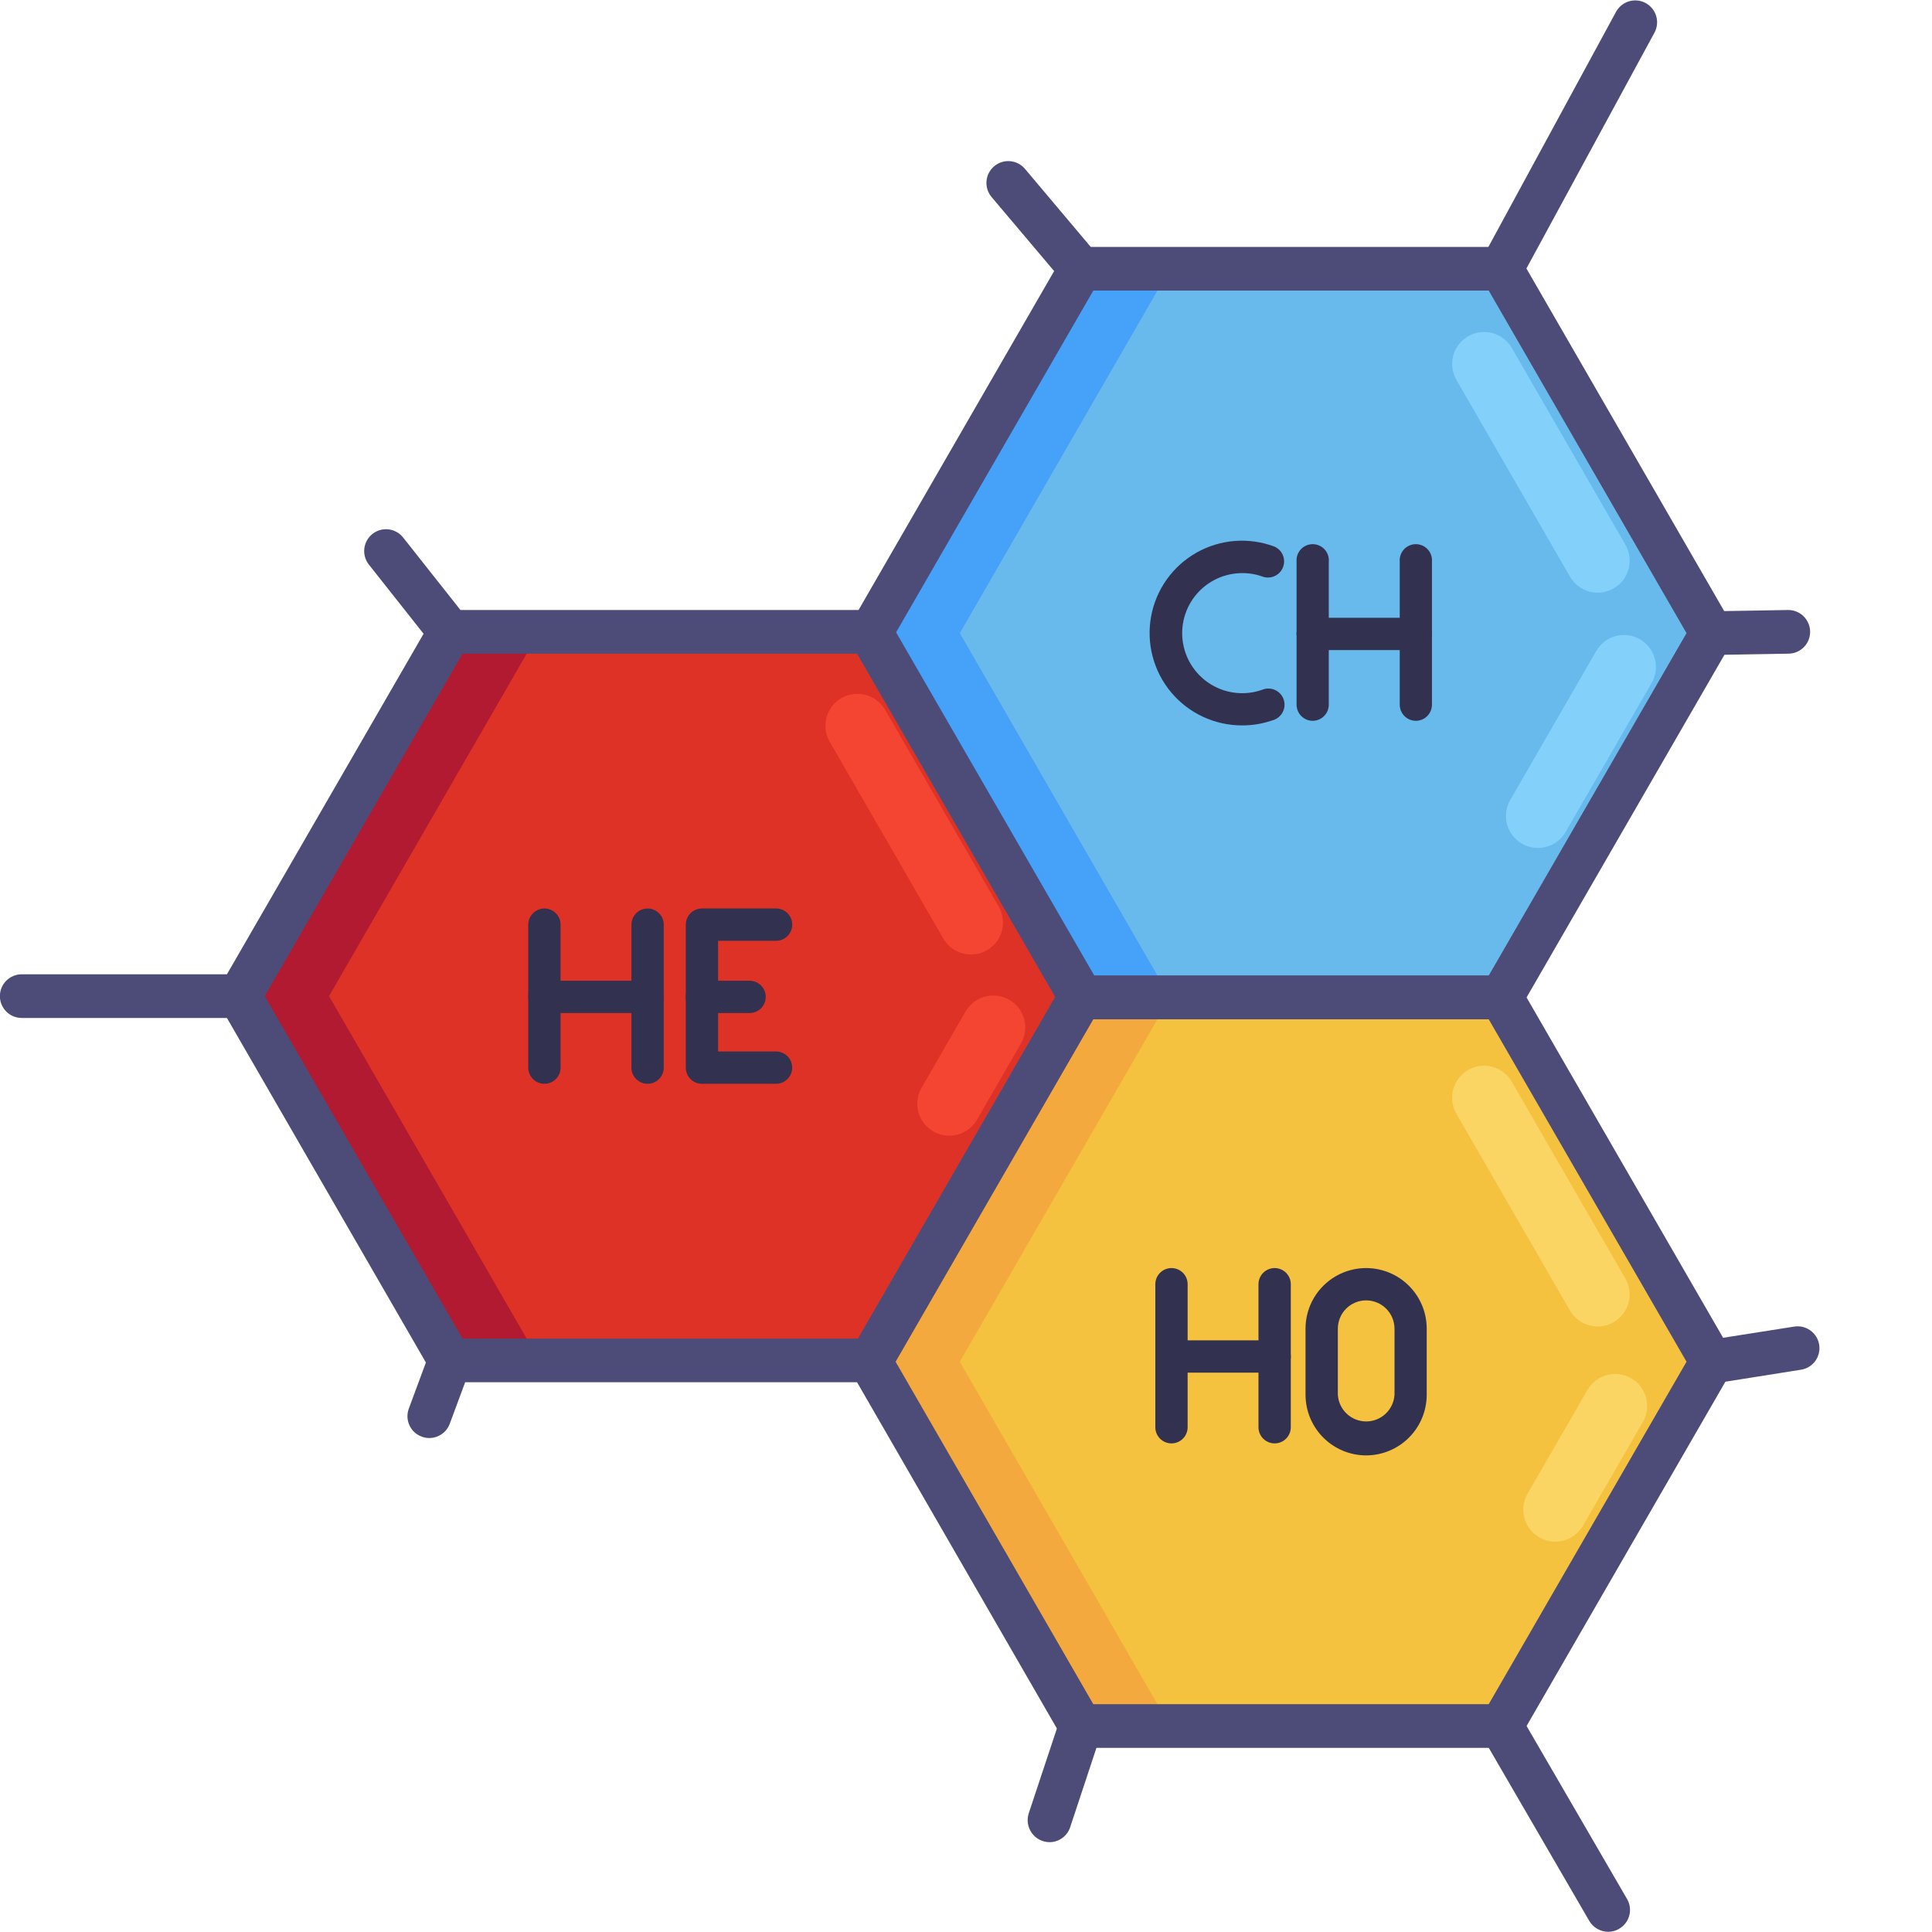 <svg xmlns="http://www.w3.org/2000/svg" xmlns:xlink="http://www.w3.org/1999/xlink" width="2000" zoomAndPan="magnify" viewBox="0 0 1500 1500" height="2000" preserveAspectRatio="xMidYMid meet" version="1.0"><path fill="#de3226" d="M 675.938 490.559 L 349.285 490.559 L 186.043 773.395 L 349.285 1056.227 L 675.938 1056.227 L 839.18 773.395 Z M 675.938 490.559 " fill-opacity="1" fill-rule="nonzero"/><path fill="#f4c23f" d="M 1165.664 774.41 L 839.012 774.41 L 675.77 1057.246 L 839.012 1340.078 L 1165.664 1340.078 L 1328.992 1057.246 Z M 1165.664 774.41 " fill-opacity="1" fill-rule="nonzero"/><path fill="#67baeb" d="M 1165.664 774.41 L 839.012 774.41 L 675.77 491.574 L 839.012 208.656 L 1165.664 208.656 L 1328.992 491.574 Z M 1165.664 774.41 " fill-opacity="1" fill-rule="nonzero"/><path fill="#b11a31" d="M 418.699 490.559 L 349.285 490.559 L 186.043 773.395 L 349.285 1056.227 L 418.699 1056.227 L 255.457 773.395 Z M 418.699 490.559 " fill-opacity="1" fill-rule="nonzero"/><path fill="#f4a93f" d="M 908.426 774.41 L 839.012 774.41 L 675.77 1057.246 L 839.012 1340.078 L 908.426 1340.078 L 745.184 1057.246 Z M 908.426 774.41 " fill-opacity="1" fill-rule="nonzero"/><path fill="#46a1f8" d="M 908.426 208.656 L 839.012 208.656 L 675.77 491.574 L 839.012 774.41 L 908.426 774.41 L 745.184 491.574 Z M 908.426 208.656 " fill-opacity="1" fill-rule="nonzero"/><path fill="#4d4c78" d="M 675.938 1073.18 L 349.285 1073.18 C 347.797 1073.176 346.336 1072.984 344.902 1072.598 C 343.465 1072.211 342.105 1071.648 340.82 1070.902 C 339.531 1070.16 338.363 1069.262 337.312 1068.211 C 336.262 1067.16 335.363 1065.992 334.621 1064.703 L 171.293 781.867 C 170.566 780.574 170.016 779.211 169.637 777.773 C 169.262 776.336 169.074 774.879 169.074 773.395 C 169.074 771.91 169.262 770.449 169.637 769.012 C 170.016 767.574 170.566 766.211 171.293 764.918 L 334.621 482.082 C 335.363 480.797 336.262 479.625 337.312 478.574 C 338.363 477.523 339.531 476.625 340.82 475.883 C 342.105 475.137 343.465 474.574 344.902 474.188 C 346.336 473.801 347.797 473.609 349.285 473.605 L 675.938 473.605 C 677.426 473.609 678.887 473.801 680.32 474.188 C 681.758 474.574 683.117 475.137 684.406 475.883 C 685.691 476.625 686.859 477.523 687.91 478.574 C 688.961 479.625 689.859 480.797 690.602 482.082 L 853.93 764.918 C 854.656 766.211 855.207 767.574 855.586 769.012 C 855.961 770.449 856.148 771.91 856.148 773.395 C 856.148 774.879 855.961 776.336 855.586 777.773 C 855.207 779.211 854.656 780.574 853.93 781.867 L 690.602 1064.703 C 689.859 1065.992 688.961 1067.16 687.91 1068.211 C 686.859 1069.262 685.691 1070.16 684.406 1070.902 C 683.117 1071.648 681.758 1072.211 680.32 1072.598 C 678.887 1072.984 677.426 1073.176 675.938 1073.18 Z M 359.117 1039.277 L 666.105 1039.277 L 819.602 773.395 L 666.105 507.508 L 359.117 507.508 L 205.535 773.395 Z M 359.117 1039.277 " fill-opacity="1" fill-rule="nonzero"/><path fill="#4d4c78" d="M 1165.664 1357.031 L 839.012 1357.031 C 837.523 1357.031 836.062 1356.836 834.629 1356.449 C 833.195 1356.062 831.832 1355.5 830.547 1354.754 C 829.258 1354.012 828.09 1353.113 827.039 1352.062 C 825.988 1351.012 825.09 1349.844 824.348 1348.555 L 661.105 1065.719 C 660.359 1064.434 659.789 1063.07 659.402 1061.633 C 659.016 1060.195 658.82 1058.734 658.82 1057.246 C 658.82 1055.758 659.016 1054.293 659.402 1052.855 C 659.789 1051.418 660.359 1050.055 661.105 1048.77 L 824.348 765.934 C 825.09 764.648 825.988 763.477 827.039 762.426 C 828.09 761.375 829.258 760.477 830.547 759.734 C 831.832 758.988 833.195 758.426 834.629 758.039 C 836.062 757.652 837.523 757.461 839.012 757.457 L 1165.664 757.457 C 1167.152 757.461 1168.613 757.652 1170.047 758.039 C 1171.484 758.426 1172.844 758.988 1174.133 759.734 C 1175.418 760.477 1176.586 761.375 1177.637 762.426 C 1178.688 763.477 1179.586 764.648 1180.328 765.934 L 1343.656 1048.77 C 1344.402 1050.055 1344.973 1051.418 1345.359 1052.855 C 1345.746 1054.293 1345.941 1055.758 1345.941 1057.246 C 1345.941 1058.734 1345.746 1060.195 1345.359 1061.633 C 1344.973 1063.07 1344.402 1064.434 1343.656 1065.719 L 1180.328 1348.555 C 1179.586 1349.844 1178.688 1351.012 1177.637 1352.062 C 1176.586 1353.113 1175.418 1354.012 1174.133 1354.754 C 1172.844 1355.5 1171.484 1356.062 1170.047 1356.449 C 1168.613 1356.836 1167.152 1357.031 1165.664 1357.031 Z M 848.844 1323.129 L 1155.832 1323.129 L 1309.414 1057.246 L 1155.832 791.363 L 848.844 791.363 L 695.348 1057.246 Z M 848.844 1323.129 " fill-opacity="1" fill-rule="nonzero"/><path fill="#4d4c78" d="M 1165.664 791.363 L 839.012 791.363 C 837.523 791.359 836.062 791.168 834.629 790.781 C 833.195 790.395 831.832 789.828 830.547 789.086 C 829.258 788.344 828.09 787.445 827.039 786.395 C 825.988 785.344 825.09 784.172 824.348 782.887 L 661.105 500.051 C 660.359 498.766 659.789 497.402 659.402 495.965 C 659.016 494.527 658.82 493.062 658.82 491.574 C 658.82 490.086 659.016 488.625 659.402 487.188 C 659.789 485.75 660.359 484.387 661.105 483.098 L 824.348 200.18 C 825.098 198.898 826 197.734 827.051 196.688 C 828.105 195.641 829.273 194.746 830.559 194.004 C 831.844 193.258 833.203 192.691 834.637 192.305 C 836.066 191.914 837.527 191.715 839.012 191.703 L 1165.664 191.703 C 1167.148 191.715 1168.609 191.914 1170.043 192.305 C 1171.473 192.691 1172.832 193.258 1174.117 194.004 C 1175.402 194.746 1176.574 195.641 1177.625 196.688 C 1178.68 197.734 1179.578 198.898 1180.328 200.18 L 1343.656 483.098 C 1344.402 484.387 1344.973 485.75 1345.359 487.188 C 1345.746 488.625 1345.941 490.086 1345.941 491.574 C 1345.941 493.062 1345.746 494.527 1345.359 495.965 C 1344.973 497.402 1344.402 498.766 1343.656 500.051 L 1180.328 782.887 C 1179.586 784.172 1178.688 785.344 1177.637 786.395 C 1176.586 787.445 1175.418 788.344 1174.133 789.086 C 1172.844 789.828 1171.484 790.395 1170.047 790.781 C 1168.613 791.168 1167.152 791.359 1165.664 791.363 Z M 848.844 757.457 L 1155.832 757.457 L 1309.414 491.574 L 1155.832 225.605 L 848.844 225.605 L 695.348 491.574 Z M 848.844 757.457 " fill-opacity="1" fill-rule="nonzero"/><path fill="#4d4c78" d="M 186.043 790.344 L 16.867 790.344 C 16.312 790.344 15.758 790.316 15.207 790.262 C 14.652 790.207 14.105 790.125 13.559 790.02 C 13.016 789.91 12.477 789.777 11.945 789.613 C 11.414 789.453 10.895 789.266 10.379 789.055 C 9.867 788.84 9.367 788.605 8.875 788.344 C 8.387 788.082 7.91 787.797 7.449 787.488 C 6.988 787.18 6.543 786.848 6.113 786.496 C 5.684 786.145 5.273 785.773 4.879 785.379 C 4.488 784.988 4.117 784.574 3.762 784.148 C 3.41 783.719 3.082 783.273 2.773 782.812 C 2.465 782.348 2.18 781.875 1.918 781.383 C 1.656 780.895 1.418 780.395 1.207 779.879 C 0.992 779.367 0.805 778.844 0.645 778.312 C 0.484 777.781 0.348 777.246 0.242 776.699 C 0.133 776.156 0.051 775.605 -0.004 775.055 C -0.059 774.5 -0.086 773.949 -0.086 773.395 C -0.086 772.836 -0.059 772.285 -0.004 771.73 C 0.051 771.18 0.133 770.629 0.242 770.086 C 0.348 769.543 0.484 769.004 0.645 768.473 C 0.805 767.941 0.992 767.418 1.207 766.906 C 1.418 766.395 1.656 765.891 1.918 765.402 C 2.18 764.914 2.465 764.438 2.773 763.977 C 3.082 763.512 3.41 763.066 3.762 762.641 C 4.117 762.211 4.488 761.801 4.879 761.406 C 5.273 761.016 5.684 760.641 6.113 760.289 C 6.543 759.938 6.988 759.605 7.449 759.297 C 7.91 758.988 8.387 758.703 8.875 758.441 C 9.367 758.18 9.867 757.945 10.379 757.73 C 10.895 757.52 11.414 757.332 11.945 757.172 C 12.477 757.012 13.016 756.875 13.559 756.766 C 14.105 756.66 14.652 756.578 15.207 756.523 C 15.758 756.469 16.312 756.441 16.867 756.441 L 186.043 756.441 C 186.598 756.441 187.152 756.469 187.703 756.523 C 188.258 756.578 188.805 756.66 189.348 756.766 C 189.895 756.875 190.43 757.012 190.961 757.172 C 191.492 757.332 192.016 757.52 192.527 757.73 C 193.043 757.945 193.543 758.18 194.031 758.441 C 194.523 758.703 195 758.988 195.461 759.297 C 195.922 759.605 196.367 759.938 196.797 760.289 C 197.227 760.641 197.637 761.016 198.027 761.406 C 198.422 761.801 198.793 762.211 199.145 762.641 C 199.496 763.066 199.828 763.512 200.137 763.977 C 200.445 764.438 200.73 764.914 200.992 765.402 C 201.254 765.891 201.492 766.395 201.703 766.906 C 201.914 767.418 202.102 767.941 202.262 768.473 C 202.426 769.004 202.559 769.543 202.668 770.086 C 202.777 770.629 202.855 771.18 202.91 771.73 C 202.965 772.285 202.992 772.836 202.992 773.395 C 202.992 773.949 202.965 774.5 202.91 775.055 C 202.859 775.605 202.777 776.156 202.668 776.699 C 202.559 777.246 202.426 777.781 202.262 778.312 C 202.102 778.844 201.914 779.367 201.703 779.879 C 201.492 780.395 201.254 780.895 200.992 781.383 C 200.73 781.875 200.445 782.348 200.137 782.812 C 199.828 783.273 199.496 783.719 199.145 784.148 C 198.793 784.574 198.422 784.988 198.027 785.379 C 197.637 785.773 197.227 786.145 196.797 786.496 C 196.367 786.848 195.922 787.18 195.461 787.488 C 195 787.797 194.523 788.082 194.031 788.344 C 193.543 788.605 193.043 788.84 192.527 789.055 C 192.016 789.266 191.492 789.453 190.961 789.613 C 190.43 789.777 189.895 789.91 189.348 790.02 C 188.805 790.125 188.258 790.207 187.703 790.262 C 187.152 790.316 186.598 790.344 186.043 790.344 Z M 186.043 790.344 " fill-opacity="1" fill-rule="nonzero"/><path fill="#4d4c78" d="M 1165.664 225.691 C 1162.77 225.691 1160.059 224.984 1157.527 223.574 C 1157.039 223.309 1156.566 223.023 1156.105 222.711 C 1155.645 222.402 1155.199 222.07 1154.773 221.715 C 1154.344 221.363 1153.938 220.988 1153.547 220.594 C 1153.156 220.199 1152.785 219.785 1152.434 219.355 C 1152.086 218.922 1151.758 218.477 1151.449 218.012 C 1151.145 217.547 1150.863 217.07 1150.605 216.578 C 1150.348 216.09 1150.113 215.586 1149.902 215.07 C 1149.695 214.559 1149.512 214.035 1149.355 213.5 C 1149.195 212.969 1149.066 212.43 1148.961 211.883 C 1148.859 211.34 1148.781 210.789 1148.73 210.234 C 1148.684 209.684 1148.66 209.129 1148.664 208.574 C 1148.672 208.02 1148.703 207.465 1148.762 206.914 C 1148.82 206.359 1148.91 205.812 1149.023 205.27 C 1149.137 204.727 1149.277 204.191 1149.441 203.66 C 1149.609 203.129 1149.801 202.609 1150.02 202.102 C 1150.238 201.59 1150.48 201.09 1150.75 200.605 L 1254.66 9.223 C 1254.926 8.73 1255.215 8.258 1255.523 7.797 C 1255.836 7.336 1256.168 6.891 1256.523 6.461 C 1256.879 6.031 1257.254 5.621 1257.648 5.23 C 1258.043 4.84 1258.457 4.465 1258.891 4.117 C 1259.32 3.766 1259.77 3.438 1260.234 3.129 C 1260.699 2.82 1261.176 2.539 1261.668 2.277 C 1262.16 2.02 1262.664 1.785 1263.18 1.574 C 1263.695 1.363 1264.219 1.18 1264.754 1.02 C 1265.285 0.859 1265.828 0.73 1266.375 0.621 C 1266.918 0.516 1267.469 0.438 1268.023 0.387 C 1268.578 0.336 1269.133 0.312 1269.691 0.316 C 1270.246 0.316 1270.801 0.348 1271.355 0.406 C 1271.91 0.465 1272.457 0.547 1273.004 0.66 C 1273.551 0.773 1274.086 0.91 1274.617 1.074 C 1275.152 1.238 1275.672 1.43 1276.188 1.648 C 1276.699 1.863 1277.199 2.105 1277.688 2.367 C 1278.18 2.633 1278.652 2.922 1279.113 3.234 C 1279.574 3.547 1280.02 3.883 1280.445 4.238 C 1280.875 4.594 1281.285 4.969 1281.676 5.367 C 1282.066 5.762 1282.438 6.176 1282.785 6.609 C 1283.137 7.043 1283.465 7.488 1283.77 7.957 C 1284.078 8.422 1284.359 8.898 1284.617 9.391 C 1284.879 9.883 1285.109 10.387 1285.32 10.902 C 1285.531 11.418 1285.715 11.945 1285.871 12.477 C 1286.027 13.012 1286.16 13.551 1286.266 14.098 C 1286.367 14.645 1286.445 15.195 1286.496 15.75 C 1286.547 16.305 1286.57 16.859 1286.566 17.418 C 1286.562 17.973 1286.531 18.527 1286.473 19.082 C 1286.414 19.637 1286.328 20.184 1286.215 20.73 C 1286.102 21.273 1285.961 21.812 1285.797 22.344 C 1285.629 22.875 1285.438 23.398 1285.219 23.91 C 1285.004 24.422 1284.762 24.922 1284.496 25.41 L 1180.582 216.793 C 1179.852 218.137 1178.957 219.355 1177.898 220.461 C 1176.84 221.562 1175.656 222.504 1174.344 223.285 C 1173.031 224.07 1171.641 224.664 1170.168 225.074 C 1168.695 225.48 1167.195 225.688 1165.664 225.691 Z M 1165.664 225.691 " fill-opacity="1" fill-rule="nonzero"/><path fill="#4d4c78" d="M 1248.645 1499.848 C 1247.152 1499.84 1245.688 1499.645 1244.246 1499.254 C 1242.809 1498.867 1241.441 1498.301 1240.148 1497.559 C 1238.855 1496.816 1237.68 1495.918 1236.621 1494.871 C 1235.559 1493.824 1234.652 1492.656 1233.895 1491.371 L 1151.004 1348.641 C 1150.723 1348.16 1150.469 1347.668 1150.238 1347.16 C 1150.008 1346.656 1149.801 1346.141 1149.621 1345.617 C 1149.441 1345.09 1149.289 1344.559 1149.16 1344.016 C 1149.035 1343.477 1148.934 1342.93 1148.859 1342.379 C 1148.785 1341.828 1148.738 1341.277 1148.719 1340.723 C 1148.699 1340.168 1148.707 1339.613 1148.742 1339.059 C 1148.777 1338.504 1148.84 1337.953 1148.926 1337.406 C 1149.016 1336.855 1149.133 1336.312 1149.273 1335.777 C 1149.418 1335.238 1149.586 1334.711 1149.777 1334.191 C 1149.973 1333.672 1150.191 1333.16 1150.438 1332.664 C 1150.68 1332.164 1150.949 1331.68 1151.242 1331.207 C 1151.531 1330.734 1151.848 1330.277 1152.184 1329.836 C 1152.52 1329.395 1152.879 1328.969 1153.258 1328.562 C 1153.637 1328.156 1154.035 1327.77 1154.449 1327.402 C 1154.867 1327.035 1155.301 1326.688 1155.75 1326.363 C 1156.203 1326.039 1156.668 1325.738 1157.148 1325.457 C 1157.629 1325.18 1158.121 1324.926 1158.625 1324.695 C 1159.133 1324.465 1159.645 1324.258 1160.172 1324.078 C 1160.695 1323.898 1161.23 1323.746 1161.77 1323.617 C 1162.312 1323.488 1162.855 1323.391 1163.406 1323.316 C 1163.957 1323.242 1164.512 1323.195 1165.066 1323.176 C 1165.621 1323.156 1166.176 1323.164 1166.73 1323.199 C 1167.285 1323.23 1167.836 1323.293 1168.383 1323.383 C 1168.93 1323.473 1169.473 1323.59 1170.012 1323.73 C 1170.547 1323.871 1171.074 1324.039 1171.598 1324.234 C 1172.117 1324.43 1172.625 1324.648 1173.125 1324.895 C 1173.625 1325.137 1174.109 1325.406 1174.582 1325.699 C 1175.055 1325.988 1175.512 1326.305 1175.953 1326.641 C 1176.395 1326.977 1176.816 1327.336 1177.223 1327.715 C 1177.629 1328.094 1178.02 1328.488 1178.387 1328.906 C 1178.754 1329.324 1179.098 1329.758 1179.422 1330.207 C 1179.746 1330.66 1180.051 1331.125 1180.328 1331.605 L 1263.223 1474.336 C 1263.504 1474.812 1263.758 1475.305 1263.992 1475.809 C 1264.223 1476.312 1264.43 1476.824 1264.613 1477.352 C 1264.793 1477.875 1264.949 1478.406 1265.078 1478.945 C 1265.207 1479.484 1265.309 1480.027 1265.387 1480.578 C 1265.461 1481.129 1265.508 1481.68 1265.531 1482.234 C 1265.551 1482.789 1265.543 1483.344 1265.512 1483.895 C 1265.477 1484.449 1265.418 1485 1265.328 1485.547 C 1265.242 1486.098 1265.125 1486.637 1264.984 1487.176 C 1264.844 1487.711 1264.676 1488.238 1264.48 1488.758 C 1264.289 1489.277 1264.07 1489.789 1263.824 1490.285 C 1263.582 1490.785 1263.312 1491.27 1263.023 1491.742 C 1262.73 1492.211 1262.418 1492.668 1262.082 1493.109 C 1261.742 1493.551 1261.387 1493.973 1261.008 1494.379 C 1260.629 1494.785 1260.23 1495.172 1259.816 1495.535 C 1259.398 1495.902 1258.965 1496.25 1258.516 1496.57 C 1258.062 1496.895 1257.598 1497.195 1257.117 1497.473 C 1254.512 1499.051 1251.688 1499.84 1248.645 1499.848 Z M 1248.645 1499.848 " fill-opacity="1" fill-rule="nonzero"/><path fill="#4d4c78" d="M 814.77 1430.262 C 814.105 1430.254 813.441 1430.207 812.781 1430.121 C 812.121 1430.035 811.469 1429.91 810.82 1429.746 C 810.176 1429.586 809.543 1429.387 808.918 1429.152 C 808.297 1428.914 807.688 1428.645 807.098 1428.336 C 806.508 1428.027 805.938 1427.688 805.383 1427.316 C 804.832 1426.941 804.305 1426.539 803.801 1426.102 C 803.297 1425.668 802.82 1425.203 802.371 1424.715 C 801.922 1424.223 801.5 1423.707 801.109 1423.168 C 800.719 1422.629 800.363 1422.066 800.039 1421.484 C 799.715 1420.902 799.426 1420.305 799.168 1419.691 C 798.914 1419.074 798.695 1418.445 798.516 1417.805 C 798.332 1417.164 798.191 1416.516 798.086 1415.859 C 797.977 1415.199 797.91 1414.539 797.883 1413.875 C 797.855 1413.211 797.863 1412.543 797.914 1411.879 C 797.961 1411.215 798.051 1410.559 798.176 1409.902 C 798.301 1409.25 798.465 1408.605 798.668 1407.969 L 822.992 1334.738 C 823.145 1334.184 823.32 1333.641 823.527 1333.105 C 823.734 1332.566 823.969 1332.043 824.227 1331.531 C 824.488 1331.02 824.773 1330.52 825.082 1330.035 C 825.395 1329.555 825.727 1329.086 826.086 1328.637 C 826.445 1328.188 826.824 1327.758 827.227 1327.348 C 827.629 1326.934 828.051 1326.547 828.492 1326.176 C 828.934 1325.809 829.391 1325.465 829.867 1325.145 C 830.344 1324.82 830.836 1324.527 831.34 1324.254 C 831.848 1323.984 832.367 1323.738 832.898 1323.52 C 833.43 1323.301 833.969 1323.109 834.52 1322.945 C 835.07 1322.781 835.629 1322.648 836.195 1322.539 C 836.758 1322.434 837.328 1322.355 837.902 1322.305 C 838.473 1322.258 839.047 1322.238 839.621 1322.246 C 840.195 1322.258 840.77 1322.293 841.34 1322.363 C 841.91 1322.43 842.477 1322.527 843.035 1322.652 C 843.598 1322.777 844.148 1322.93 844.695 1323.109 C 845.242 1323.293 845.773 1323.5 846.301 1323.734 C 846.824 1323.973 847.336 1324.234 847.832 1324.52 C 848.328 1324.809 848.812 1325.121 849.277 1325.457 C 849.742 1325.793 850.191 1326.152 850.617 1326.535 C 851.047 1326.918 851.457 1327.32 851.844 1327.742 C 852.234 1328.168 852.598 1328.609 852.941 1329.07 C 853.285 1329.531 853.605 1330.008 853.898 1330.5 C 854.195 1330.996 854.465 1331.5 854.707 1332.023 C 854.949 1332.543 855.164 1333.074 855.355 1333.617 C 855.543 1334.16 855.703 1334.711 855.836 1335.27 C 855.973 1335.828 856.074 1336.395 856.152 1336.961 C 856.227 1337.531 856.273 1338.105 856.289 1338.68 C 856.309 1339.254 856.297 1339.828 856.258 1340.398 C 856.215 1340.973 856.145 1341.543 856.047 1342.109 C 855.949 1342.676 855.82 1343.234 855.664 1343.789 C 855.508 1344.34 855.324 1344.883 855.117 1345.418 L 830.875 1418.648 C 830.598 1419.488 830.254 1420.305 829.848 1421.09 C 829.441 1421.879 828.977 1422.629 828.449 1423.34 C 827.926 1424.055 827.352 1424.723 826.723 1425.348 C 826.094 1425.973 825.418 1426.543 824.699 1427.059 C 823.98 1427.578 823.227 1428.035 822.438 1428.438 C 821.648 1428.836 820.832 1429.172 819.988 1429.441 C 819.145 1429.715 818.285 1429.918 817.41 1430.059 C 816.535 1430.195 815.656 1430.262 814.77 1430.262 Z M 814.77 1430.262 " fill-opacity="1" fill-rule="nonzero"/><path fill="#4d4c78" d="M 839.098 225.605 C 837.859 225.613 836.641 225.484 835.434 225.223 C 834.223 224.961 833.059 224.57 831.941 224.047 C 830.82 223.527 829.77 222.891 828.789 222.141 C 827.809 221.387 826.922 220.539 826.129 219.59 L 769.848 152.969 C 769.492 152.547 769.156 152.105 768.84 151.648 C 768.527 151.188 768.234 150.715 767.965 150.23 C 767.699 149.742 767.453 149.246 767.234 148.734 C 767.016 148.227 766.82 147.703 766.652 147.176 C 766.484 146.645 766.344 146.109 766.227 145.566 C 766.109 145.023 766.023 144.477 765.961 143.922 C 765.898 143.371 765.863 142.816 765.855 142.262 C 765.848 141.707 765.871 141.152 765.918 140.598 C 765.965 140.043 766.039 139.496 766.141 138.949 C 766.238 138.402 766.367 137.863 766.523 137.328 C 766.676 136.797 766.855 136.27 767.062 135.754 C 767.27 135.238 767.5 134.734 767.754 134.238 C 768.008 133.746 768.289 133.266 768.59 132.801 C 768.895 132.336 769.219 131.887 769.562 131.449 C 769.91 131.016 770.277 130.602 770.664 130.203 C 771.055 129.805 771.457 129.426 771.883 129.07 C 772.309 128.711 772.75 128.375 773.207 128.059 C 773.664 127.746 774.137 127.453 774.625 127.184 C 775.109 126.918 775.609 126.672 776.117 126.453 C 776.629 126.234 777.148 126.039 777.68 125.871 C 778.207 125.703 778.746 125.562 779.289 125.445 C 779.832 125.332 780.379 125.242 780.93 125.18 C 781.484 125.117 782.035 125.082 782.594 125.074 C 783.148 125.07 783.703 125.09 784.254 125.137 C 784.809 125.184 785.359 125.258 785.906 125.359 C 786.453 125.461 786.992 125.586 787.523 125.742 C 788.059 125.895 788.582 126.074 789.102 126.281 C 789.617 126.488 790.121 126.719 790.613 126.973 C 791.105 127.227 791.586 127.508 792.055 127.809 C 792.52 128.113 792.969 128.438 793.402 128.781 C 793.836 129.129 794.254 129.496 794.652 129.883 C 795.051 130.273 795.426 130.68 795.785 131.102 L 851.98 197.809 C 852.34 198.227 852.68 198.668 852.996 199.121 C 853.312 199.578 853.605 200.047 853.875 200.531 C 854.148 201.016 854.395 201.512 854.613 202.02 C 854.836 202.531 855.031 203.047 855.199 203.574 C 855.371 204.105 855.512 204.641 855.629 205.18 C 855.746 205.723 855.836 206.27 855.898 206.82 C 855.961 207.371 855.996 207.926 856.004 208.48 C 856.012 209.035 855.992 209.59 855.945 210.141 C 855.898 210.695 855.824 211.242 855.723 211.789 C 855.621 212.332 855.492 212.871 855.336 213.406 C 855.184 213.938 855 214.461 854.793 214.977 C 854.586 215.488 854.355 215.992 854.098 216.484 C 853.84 216.977 853.559 217.453 853.258 217.918 C 852.953 218.383 852.625 218.828 852.277 219.262 C 851.93 219.691 851.559 220.105 851.168 220.5 C 850.781 220.895 850.371 221.27 849.945 221.625 C 848.438 222.918 846.746 223.91 844.879 224.594 C 843.012 225.281 841.086 225.617 839.098 225.605 Z M 839.098 225.605 " fill-opacity="1" fill-rule="nonzero"/><path fill="#4d4c78" d="M 349.285 507.508 C 348.004 507.512 346.738 507.367 345.492 507.082 C 344.246 506.797 343.043 506.375 341.891 505.816 C 340.738 505.258 339.664 504.578 338.664 503.777 C 337.668 502.977 336.77 502.074 335.977 501.066 L 286.395 438.348 C 286.051 437.91 285.727 437.461 285.43 436.992 C 285.129 436.527 284.852 436.043 284.602 435.551 C 284.348 435.055 284.121 434.551 283.918 434.031 C 283.715 433.516 283.535 432.988 283.387 432.457 C 283.234 431.922 283.109 431.379 283.012 430.832 C 282.914 430.289 282.844 429.738 282.797 429.184 C 282.754 428.629 282.738 428.074 282.746 427.52 C 282.758 426.965 282.797 426.41 282.859 425.859 C 282.926 425.309 283.016 424.762 283.137 424.219 C 283.254 423.676 283.398 423.141 283.57 422.613 C 283.742 422.086 283.938 421.566 284.16 421.055 C 284.383 420.547 284.629 420.051 284.898 419.566 C 285.172 419.082 285.465 418.609 285.781 418.156 C 286.098 417.699 286.438 417.258 286.797 416.836 C 287.156 416.414 287.539 416.012 287.938 415.625 C 288.336 415.238 288.754 414.875 289.191 414.531 C 289.629 414.188 290.078 413.863 290.547 413.566 C 291.016 413.266 291.496 412.988 291.988 412.734 C 292.484 412.484 292.988 412.258 293.508 412.055 C 294.023 411.852 294.551 411.672 295.082 411.523 C 295.617 411.371 296.16 411.246 296.707 411.148 C 297.254 411.051 297.801 410.98 298.355 410.934 C 298.91 410.891 299.465 410.875 300.02 410.883 C 300.574 410.895 301.129 410.934 301.68 410.996 C 302.23 411.062 302.777 411.152 303.32 411.273 C 303.863 411.391 304.398 411.535 304.926 411.707 C 305.457 411.879 305.973 412.074 306.484 412.297 C 306.992 412.52 307.488 412.766 307.973 413.035 C 308.457 413.305 308.93 413.602 309.383 413.918 C 309.84 414.234 310.281 414.574 310.703 414.934 C 311.125 415.293 311.527 415.676 311.914 416.074 C 312.301 416.473 312.664 416.891 313.008 417.328 L 362.59 480.047 C 362.938 480.484 363.262 480.934 363.566 481.398 C 363.867 481.867 364.148 482.348 364.402 482.844 C 364.656 483.336 364.887 483.844 365.09 484.359 C 365.297 484.875 365.477 485.402 365.629 485.938 C 365.781 486.473 365.906 487.012 366.008 487.559 C 366.105 488.105 366.18 488.656 366.223 489.211 C 366.27 489.766 366.285 490.32 366.273 490.879 C 366.266 491.434 366.227 491.988 366.164 492.539 C 366.098 493.094 366.008 493.641 365.887 494.184 C 365.77 494.727 365.621 495.262 365.449 495.793 C 365.277 496.32 365.082 496.84 364.855 497.348 C 364.633 497.859 364.387 498.355 364.113 498.84 C 363.84 499.324 363.543 499.797 363.227 500.25 C 362.906 500.707 362.566 501.145 362.203 501.566 C 361.84 501.988 361.457 502.391 361.055 502.777 C 360.652 503.16 360.234 503.523 359.793 503.863 C 358.301 505.055 356.656 505.965 354.852 506.59 C 353.047 507.215 351.191 507.52 349.285 507.508 Z M 349.285 507.508 " fill-opacity="1" fill-rule="nonzero"/><path fill="#4d4c78" d="M 1328.992 508.527 C 1328.438 508.531 1327.883 508.512 1327.332 508.461 C 1326.777 508.414 1326.227 508.336 1325.684 508.234 C 1325.137 508.133 1324.598 508 1324.066 507.848 C 1323.531 507.691 1323.008 507.508 1322.492 507.301 C 1321.977 507.094 1321.473 506.863 1320.98 506.605 C 1320.488 506.348 1320.012 506.066 1319.547 505.766 C 1319.082 505.461 1318.633 505.133 1318.199 504.785 C 1317.77 504.438 1317.352 504.07 1316.957 503.68 C 1316.559 503.293 1316.184 502.887 1315.828 502.461 C 1315.473 502.035 1315.137 501.594 1314.824 501.133 C 1314.512 500.676 1314.219 500.203 1313.953 499.715 C 1313.688 499.23 1313.445 498.73 1313.227 498.219 C 1313.008 497.707 1312.816 497.188 1312.652 496.66 C 1312.484 496.129 1312.344 495.594 1312.23 495.047 C 1312.117 494.504 1312.031 493.957 1311.969 493.406 C 1311.91 492.855 1311.879 492.301 1311.871 491.746 C 1311.867 491.191 1311.887 490.637 1311.938 490.082 C 1311.984 489.531 1312.062 488.98 1312.164 488.434 C 1312.266 487.891 1312.398 487.352 1312.551 486.816 C 1312.707 486.285 1312.891 485.762 1313.098 485.246 C 1313.305 484.73 1313.535 484.227 1313.793 483.734 C 1314.051 483.242 1314.332 482.762 1314.633 482.297 C 1314.938 481.832 1315.266 481.387 1315.613 480.953 C 1315.961 480.52 1316.328 480.105 1316.719 479.707 C 1317.105 479.312 1317.512 478.938 1317.938 478.578 C 1318.363 478.223 1318.805 477.887 1319.266 477.574 C 1319.723 477.262 1320.195 476.973 1320.684 476.707 C 1321.172 476.438 1321.668 476.195 1322.18 475.98 C 1322.691 475.762 1323.211 475.57 1323.742 475.402 C 1324.27 475.238 1324.805 475.098 1325.352 474.984 C 1325.895 474.867 1326.441 474.781 1326.992 474.723 C 1327.547 474.664 1328.098 474.629 1328.652 474.625 L 1388.152 473.605 C 1388.707 473.598 1389.262 473.617 1389.812 473.66 C 1390.367 473.707 1390.918 473.781 1391.461 473.879 C 1392.008 473.98 1392.547 474.105 1393.082 474.258 C 1393.613 474.41 1394.137 474.59 1394.652 474.793 C 1395.168 474.996 1395.676 475.227 1396.168 475.477 C 1396.66 475.73 1397.141 476.008 1397.605 476.309 C 1398.074 476.609 1398.523 476.934 1398.957 477.277 C 1399.395 477.621 1399.809 477.988 1400.207 478.371 C 1400.605 478.758 1400.984 479.164 1401.344 479.586 C 1401.703 480.008 1402.039 480.449 1402.355 480.902 C 1402.672 481.359 1402.965 481.828 1403.234 482.312 C 1403.504 482.801 1403.75 483.297 1403.973 483.805 C 1404.191 484.312 1404.387 484.832 1404.559 485.359 C 1404.727 485.887 1404.871 486.422 1404.988 486.965 C 1405.105 487.508 1405.199 488.055 1405.262 488.605 C 1405.324 489.156 1405.363 489.707 1405.371 490.262 C 1405.383 490.816 1405.363 491.371 1405.32 491.922 C 1405.273 492.477 1405.203 493.027 1405.105 493.57 C 1405.008 494.117 1404.883 494.656 1404.73 495.191 C 1404.578 495.723 1404.402 496.25 1404.199 496.766 C 1403.996 497.281 1403.766 497.785 1403.516 498.281 C 1403.262 498.773 1402.984 499.254 1402.688 499.719 C 1402.387 500.188 1402.062 500.637 1401.719 501.074 C 1401.375 501.508 1401.012 501.926 1400.629 502.324 C 1400.242 502.723 1399.84 503.105 1399.418 503.465 C 1398.992 503.824 1398.555 504.16 1398.102 504.477 C 1397.645 504.793 1397.176 505.09 1396.691 505.359 C 1396.207 505.629 1395.711 505.875 1395.203 506.098 C 1394.695 506.32 1394.176 506.516 1393.648 506.688 C 1393.121 506.859 1392.586 507.004 1392.043 507.121 C 1391.5 507.238 1390.957 507.332 1390.406 507.395 C 1389.855 507.461 1389.301 507.5 1388.746 507.508 L 1329.246 508.527 Z M 1328.992 508.527 " fill-opacity="1" fill-rule="nonzero"/><path fill="#4d4c78" d="M 1328.906 1074.195 C 1327.84 1074.211 1326.781 1074.129 1325.727 1073.941 C 1324.676 1073.758 1323.652 1073.477 1322.652 1073.098 C 1321.652 1072.719 1320.699 1072.25 1319.789 1071.691 C 1318.879 1071.133 1318.027 1070.492 1317.238 1069.773 C 1316.449 1069.055 1315.734 1068.266 1315.094 1067.414 C 1314.453 1066.559 1313.898 1065.652 1313.43 1064.691 C 1312.961 1063.73 1312.586 1062.734 1312.305 1061.707 C 1312.023 1060.676 1311.844 1059.629 1311.758 1058.562 C 1311.676 1057.496 1311.695 1056.434 1311.812 1055.375 C 1311.93 1054.312 1312.145 1053.27 1312.461 1052.25 C 1312.777 1051.23 1313.184 1050.246 1313.684 1049.305 C 1314.184 1048.359 1314.77 1047.473 1315.438 1046.637 C 1316.105 1045.805 1316.848 1045.043 1317.66 1044.348 C 1318.473 1043.656 1319.34 1043.047 1320.27 1042.516 C 1321.199 1041.988 1322.168 1041.551 1323.18 1041.207 C 1324.188 1040.859 1325.223 1040.613 1326.281 1040.461 L 1392.562 1030.039 C 1393.117 1029.934 1393.676 1029.859 1394.238 1029.812 C 1394.801 1029.762 1395.367 1029.742 1395.934 1029.754 C 1396.496 1029.762 1397.062 1029.797 1397.621 1029.863 C 1398.184 1029.93 1398.742 1030.023 1399.293 1030.141 C 1399.844 1030.262 1400.391 1030.41 1400.926 1030.586 C 1401.465 1030.762 1401.992 1030.965 1402.508 1031.191 C 1403.027 1031.422 1403.531 1031.676 1404.023 1031.953 C 1404.516 1032.23 1404.992 1032.535 1405.453 1032.859 C 1405.914 1033.188 1406.359 1033.535 1406.785 1033.906 C 1407.211 1034.277 1407.621 1034.668 1408.008 1035.078 C 1408.395 1035.492 1408.762 1035.922 1409.105 1036.367 C 1409.449 1036.816 1409.773 1037.281 1410.07 1037.762 C 1410.367 1038.242 1410.641 1038.734 1410.891 1039.242 C 1411.141 1039.75 1411.363 1040.27 1411.559 1040.801 C 1411.754 1041.328 1411.926 1041.867 1412.066 1042.414 C 1412.211 1042.961 1412.328 1043.516 1412.414 1044.074 C 1412.5 1044.633 1412.562 1045.195 1412.594 1045.758 C 1412.625 1046.324 1412.629 1046.887 1412.602 1047.453 C 1412.578 1048.016 1412.523 1048.578 1412.441 1049.137 C 1412.363 1049.699 1412.254 1050.25 1412.117 1050.801 C 1411.98 1051.348 1411.816 1051.891 1411.625 1052.422 C 1411.434 1052.953 1411.219 1053.477 1410.977 1053.984 C 1410.73 1054.496 1410.465 1054.992 1410.172 1055.477 C 1409.879 1055.961 1409.562 1056.43 1409.223 1056.879 C 1408.883 1057.332 1408.523 1057.766 1408.141 1058.184 C 1407.758 1058.598 1407.355 1058.992 1406.934 1059.371 C 1406.508 1059.746 1406.07 1060.098 1405.613 1060.43 C 1405.152 1060.762 1404.68 1061.07 1404.191 1061.355 C 1403.703 1061.637 1403.203 1061.898 1402.688 1062.133 C 1402.172 1062.367 1401.648 1062.574 1401.113 1062.754 C 1400.578 1062.938 1400.035 1063.09 1399.484 1063.219 C 1398.934 1063.344 1398.375 1063.445 1397.816 1063.516 L 1331.621 1074.027 Z M 1328.906 1074.195 " fill-opacity="1" fill-rule="nonzero"/><path fill="#4d4c78" d="M 333.266 1116.488 C 331.246 1116.496 329.297 1116.129 327.418 1115.387 C 326.895 1115.199 326.383 1114.98 325.883 1114.742 C 325.383 1114.5 324.895 1114.234 324.418 1113.945 C 323.945 1113.656 323.484 1113.344 323.043 1113.008 C 322.598 1112.672 322.172 1112.316 321.766 1111.941 C 321.355 1111.562 320.965 1111.168 320.598 1110.75 C 320.227 1110.336 319.879 1109.902 319.555 1109.453 C 319.227 1109.004 318.922 1108.539 318.645 1108.059 C 318.363 1107.578 318.105 1107.086 317.875 1106.582 C 317.641 1106.078 317.438 1105.562 317.254 1105.035 C 317.074 1104.512 316.918 1103.977 316.789 1103.438 C 316.664 1102.895 316.562 1102.352 316.488 1101.801 C 316.414 1101.25 316.367 1100.695 316.348 1100.141 C 316.328 1099.586 316.336 1099.027 316.371 1098.477 C 316.406 1097.918 316.469 1097.367 316.559 1096.82 C 316.648 1096.27 316.762 1095.727 316.906 1095.191 C 317.051 1094.656 317.219 1094.125 317.414 1093.605 L 333.434 1050.379 C 333.637 1049.867 333.859 1049.367 334.109 1048.879 C 334.355 1048.391 334.629 1047.914 334.922 1047.453 C 335.219 1046.988 335.535 1046.543 335.871 1046.109 C 336.211 1045.676 336.57 1045.262 336.949 1044.867 C 337.328 1044.469 337.723 1044.09 338.141 1043.73 C 338.555 1043.375 338.984 1043.035 339.434 1042.719 C 339.883 1042.402 340.344 1042.109 340.82 1041.836 C 341.297 1041.562 341.785 1041.316 342.285 1041.09 C 342.789 1040.867 343.297 1040.668 343.816 1040.492 C 344.34 1040.316 344.867 1040.168 345.402 1040.047 C 345.934 1039.922 346.473 1039.824 347.02 1039.754 C 347.562 1039.684 348.109 1039.637 348.656 1039.617 C 349.207 1039.602 349.754 1039.609 350.301 1039.645 C 350.848 1039.68 351.395 1039.742 351.934 1039.828 C 352.477 1039.918 353.012 1040.031 353.543 1040.172 C 354.074 1040.309 354.598 1040.477 355.109 1040.668 C 355.625 1040.855 356.129 1041.07 356.621 1041.312 C 357.117 1041.551 357.598 1041.816 358.066 1042.102 C 358.535 1042.387 358.988 1042.695 359.426 1043.027 C 359.863 1043.355 360.285 1043.707 360.688 1044.078 C 361.094 1044.449 361.477 1044.84 361.844 1045.246 C 362.211 1045.656 362.555 1046.082 362.879 1046.523 C 363.203 1046.965 363.508 1047.422 363.789 1047.895 C 364.066 1048.367 364.324 1048.852 364.559 1049.348 C 364.793 1049.844 365 1050.352 365.188 1050.867 C 365.371 1051.383 365.527 1051.91 365.66 1052.441 C 365.797 1052.973 365.902 1053.512 365.984 1054.055 C 366.066 1054.598 366.121 1055.141 366.148 1055.688 C 366.176 1056.238 366.18 1056.785 366.152 1057.332 C 366.129 1057.883 366.078 1058.426 366 1058.969 C 365.922 1059.512 365.816 1060.051 365.688 1060.586 C 365.555 1061.117 365.398 1061.645 365.219 1062.16 L 349.199 1105.387 C 348.898 1106.195 348.539 1106.977 348.121 1107.73 C 347.699 1108.484 347.227 1109.203 346.699 1109.887 C 346.172 1110.566 345.594 1111.207 344.969 1111.801 C 344.344 1112.395 343.676 1112.938 342.969 1113.43 C 342.262 1113.926 341.52 1114.363 340.746 1114.742 C 339.973 1115.121 339.176 1115.441 338.352 1115.703 C 337.527 1115.961 336.691 1116.156 335.84 1116.289 C 334.984 1116.422 334.129 1116.488 333.266 1116.488 Z M 333.266 1116.488 " fill-opacity="1" fill-rule="nonzero"/><path fill="#323150" d="M 422.684 841.453 C 421.859 841.453 421.043 841.371 420.238 841.211 C 419.43 841.051 418.645 840.812 417.883 840.5 C 417.121 840.184 416.398 839.797 415.715 839.34 C 415.031 838.883 414.398 838.363 413.812 837.777 C 413.23 837.195 412.711 836.562 412.254 835.879 C 411.797 835.191 411.41 834.469 411.094 833.711 C 410.781 832.949 410.543 832.164 410.383 831.355 C 410.219 830.547 410.141 829.734 410.141 828.91 L 410.141 717.879 C 410.141 717.055 410.223 716.238 410.387 715.434 C 410.547 714.625 410.785 713.844 411.102 713.086 C 411.418 712.324 411.805 711.602 412.262 710.918 C 412.719 710.234 413.242 709.605 413.824 709.023 C 414.406 708.441 415.039 707.922 415.723 707.465 C 416.406 707.012 417.129 706.625 417.891 706.309 C 418.648 705.996 419.434 705.758 420.238 705.598 C 421.047 705.438 421.863 705.355 422.684 705.355 C 423.508 705.355 424.32 705.438 425.129 705.598 C 425.934 705.758 426.719 705.996 427.48 706.309 C 428.238 706.625 428.961 707.012 429.645 707.465 C 430.328 707.922 430.965 708.441 431.547 709.023 C 432.129 709.605 432.648 710.234 433.105 710.918 C 433.562 711.602 433.949 712.324 434.266 713.086 C 434.582 713.844 434.82 714.625 434.984 715.434 C 435.145 716.238 435.227 717.055 435.227 717.879 L 435.227 828.91 C 435.227 829.734 435.148 830.547 434.988 831.355 C 434.828 832.164 434.59 832.949 434.273 833.711 C 433.957 834.469 433.57 835.191 433.113 835.879 C 432.656 836.562 432.137 837.195 431.555 837.777 C 430.973 838.359 430.34 838.883 429.652 839.34 C 428.969 839.797 428.246 840.184 427.484 840.5 C 426.723 840.812 425.938 841.051 425.133 841.211 C 424.324 841.371 423.508 841.453 422.684 841.453 Z M 422.684 841.453 " fill-opacity="1" fill-rule="nonzero"/><path fill="#323150" d="M 502.781 841.453 C 501.957 841.453 501.141 841.371 500.332 841.211 C 499.523 841.051 498.742 840.812 497.98 840.5 C 497.219 840.184 496.496 839.797 495.812 839.34 C 495.125 838.883 494.492 838.363 493.91 837.777 C 493.328 837.195 492.809 836.562 492.352 835.879 C 491.891 835.191 491.504 834.469 491.191 833.711 C 490.875 832.949 490.637 832.164 490.477 831.355 C 490.316 830.547 490.234 829.734 490.234 828.91 L 490.234 717.879 C 490.238 717.055 490.32 716.238 490.48 715.434 C 490.645 714.625 490.883 713.844 491.199 713.086 C 491.512 712.324 491.898 711.602 492.359 710.918 C 492.816 710.234 493.336 709.605 493.918 709.023 C 494.5 708.441 495.133 707.922 495.816 707.465 C 496.504 707.012 497.227 706.625 497.984 706.309 C 498.746 705.996 499.527 705.758 500.336 705.598 C 501.141 705.438 501.957 705.355 502.781 705.355 C 503.602 705.355 504.418 705.438 505.223 705.598 C 506.031 705.758 506.812 705.996 507.574 706.309 C 508.336 706.625 509.059 707.012 509.742 707.465 C 510.426 707.922 511.059 708.441 511.641 709.023 C 512.223 709.605 512.742 710.234 513.203 710.918 C 513.66 711.602 514.047 712.324 514.363 713.086 C 514.68 713.844 514.918 714.625 515.078 715.434 C 515.242 716.238 515.32 717.055 515.324 717.879 L 515.324 828.91 C 515.324 829.734 515.242 830.547 515.082 831.355 C 514.922 832.164 514.684 832.949 514.367 833.711 C 514.055 834.469 513.668 835.191 513.211 835.879 C 512.754 836.562 512.23 837.195 511.648 837.777 C 511.066 838.359 510.434 838.883 509.75 839.34 C 509.062 839.797 508.34 840.184 507.578 840.5 C 506.82 840.812 506.035 841.051 505.227 841.211 C 504.418 841.371 503.602 841.453 502.781 841.453 Z M 502.781 841.453 " fill-opacity="1" fill-rule="nonzero"/><path fill="#323150" d="M 602.539 841.453 L 544.988 841.453 C 544.164 841.453 543.348 841.371 542.543 841.211 C 541.734 841.051 540.949 840.812 540.188 840.5 C 539.426 840.184 538.703 839.797 538.02 839.34 C 537.336 838.883 536.703 838.363 536.117 837.777 C 535.535 837.195 535.016 836.562 534.559 835.879 C 534.102 835.191 533.715 834.469 533.398 833.711 C 533.086 832.949 532.848 832.164 532.688 831.355 C 532.523 830.547 532.445 829.734 532.445 828.91 L 532.445 717.879 C 532.445 717.055 532.523 716.238 532.688 715.43 C 532.848 714.621 533.086 713.836 533.398 713.078 C 533.715 712.316 534.102 711.594 534.559 710.906 C 535.016 710.223 535.535 709.59 536.117 709.008 C 536.703 708.426 537.336 707.906 538.02 707.445 C 538.703 706.988 539.426 706.602 540.188 706.289 C 540.949 705.973 541.734 705.734 542.543 705.574 C 543.348 705.414 544.164 705.332 544.988 705.332 L 602.539 705.332 C 603.363 705.332 604.18 705.414 604.984 705.574 C 605.793 705.734 606.578 705.973 607.34 706.289 C 608.102 706.602 608.824 706.988 609.508 707.445 C 610.191 707.906 610.828 708.426 611.41 709.008 C 611.992 709.59 612.512 710.223 612.969 710.906 C 613.426 711.594 613.812 712.316 614.129 713.078 C 614.441 713.836 614.68 714.621 614.844 715.43 C 615.004 716.238 615.082 717.055 615.082 717.879 C 615.082 718.699 615.004 719.516 614.844 720.324 C 614.68 721.133 614.441 721.918 614.129 722.676 C 613.812 723.438 613.426 724.16 612.969 724.848 C 612.512 725.531 611.992 726.164 611.41 726.746 C 610.828 727.328 610.191 727.848 609.508 728.309 C 608.824 728.766 608.102 729.152 607.34 729.465 C 606.578 729.781 605.793 730.02 604.984 730.18 C 604.18 730.34 603.363 730.422 602.539 730.422 L 557.531 730.422 L 557.531 816.363 L 602.539 816.363 C 603.359 816.367 604.176 816.449 604.98 816.613 C 605.785 816.773 606.57 817.012 607.328 817.328 C 608.086 817.645 608.809 818.031 609.492 818.492 C 610.176 818.949 610.805 819.469 611.387 820.051 C 611.969 820.633 612.484 821.266 612.941 821.949 C 613.398 822.633 613.781 823.355 614.098 824.117 C 614.41 824.875 614.648 825.66 614.809 826.465 C 614.969 827.273 615.047 828.086 615.047 828.91 C 615.047 829.73 614.969 830.547 614.809 831.352 C 614.648 832.16 614.41 832.941 614.098 833.703 C 613.781 834.461 613.398 835.184 612.941 835.867 C 612.484 836.551 611.969 837.184 611.387 837.766 C 610.805 838.348 610.176 838.867 609.492 839.328 C 608.809 839.785 608.086 840.172 607.328 840.488 C 606.57 840.805 605.785 841.043 604.98 841.207 C 604.176 841.367 603.359 841.449 602.539 841.453 Z M 602.539 841.453 " fill-opacity="1" fill-rule="nonzero"/><path fill="#323150" d="M 502.781 786.531 L 422.684 786.531 C 421.859 786.531 421.043 786.453 420.23 786.297 C 419.422 786.137 418.637 785.898 417.875 785.586 C 417.109 785.27 416.387 784.887 415.699 784.43 C 415.012 783.973 414.375 783.449 413.793 782.867 C 413.207 782.285 412.688 781.652 412.227 780.965 C 411.77 780.281 411.379 779.559 411.062 778.793 C 410.746 778.031 410.508 777.246 410.348 776.438 C 410.188 775.629 410.105 774.812 410.105 773.984 C 410.105 773.16 410.188 772.344 410.348 771.535 C 410.508 770.727 410.746 769.941 411.062 769.18 C 411.379 768.414 411.766 767.691 412.227 767.008 C 412.688 766.32 413.207 765.688 413.793 765.105 C 414.375 764.52 415.012 764 415.699 763.543 C 416.387 763.086 417.109 762.703 417.875 762.387 C 418.637 762.074 419.422 761.836 420.23 761.676 C 421.043 761.52 421.859 761.441 422.684 761.441 L 502.781 761.441 C 503.602 761.445 504.414 761.527 505.223 761.688 C 506.027 761.852 506.809 762.09 507.57 762.406 C 508.328 762.723 509.051 763.109 509.73 763.566 C 510.414 764.027 511.047 764.547 511.629 765.129 C 512.207 765.711 512.727 766.344 513.184 767.027 C 513.637 767.711 514.023 768.434 514.336 769.195 C 514.652 769.953 514.891 770.738 515.051 771.543 C 515.211 772.348 515.289 773.164 515.289 773.984 C 515.289 774.809 515.211 775.621 515.051 776.43 C 514.891 777.234 514.652 778.02 514.336 778.777 C 514.023 779.539 513.637 780.262 513.184 780.945 C 512.727 781.629 512.207 782.262 511.629 782.844 C 511.047 783.426 510.414 783.945 509.73 784.402 C 509.051 784.863 508.328 785.25 507.57 785.566 C 506.809 785.883 506.027 786.121 505.223 786.285 C 504.414 786.445 503.602 786.527 502.781 786.531 Z M 502.781 786.531 " fill-opacity="1" fill-rule="nonzero"/><path fill="#323150" d="M 581.941 786.531 L 544.988 786.531 C 544.164 786.531 543.348 786.453 542.535 786.297 C 541.727 786.137 540.941 785.898 540.176 785.586 C 539.414 785.27 538.691 784.887 538.004 784.43 C 537.316 783.973 536.68 783.449 536.098 782.867 C 535.512 782.285 534.992 781.652 534.531 780.965 C 534.07 780.281 533.684 779.559 533.367 778.793 C 533.051 778.031 532.812 777.246 532.652 776.438 C 532.492 775.629 532.41 774.812 532.41 773.984 C 532.41 773.16 532.492 772.344 532.652 771.535 C 532.812 770.727 533.051 769.941 533.367 769.18 C 533.684 768.414 534.07 767.691 534.531 767.008 C 534.992 766.32 535.512 765.688 536.098 765.105 C 536.68 764.52 537.316 764 538.004 763.543 C 538.691 763.086 539.414 762.703 540.176 762.387 C 540.941 762.074 541.727 761.836 542.535 761.676 C 543.348 761.52 544.164 761.441 544.988 761.441 L 581.941 761.441 C 582.77 761.441 583.586 761.52 584.395 761.676 C 585.203 761.836 585.992 762.074 586.754 762.387 C 587.516 762.703 588.242 763.086 588.93 763.543 C 589.617 764 590.25 764.52 590.836 765.105 C 591.418 765.688 591.941 766.32 592.398 767.008 C 592.859 767.691 593.246 768.414 593.562 769.18 C 593.879 769.941 594.117 770.727 594.281 771.535 C 594.441 772.344 594.523 773.16 594.523 773.984 C 594.523 774.812 594.441 775.629 594.281 776.438 C 594.117 777.246 593.879 778.031 593.562 778.793 C 593.246 779.559 592.859 780.281 592.398 780.965 C 591.941 781.652 591.418 782.285 590.836 782.867 C 590.25 783.449 589.617 783.973 588.93 784.43 C 588.242 784.887 587.516 785.27 586.754 785.586 C 585.992 785.898 585.203 786.137 584.395 786.297 C 583.586 786.453 582.77 786.531 581.941 786.531 Z M 581.941 786.531 " fill-opacity="1" fill-rule="nonzero"/><path fill="#323150" d="M 1019.207 559.637 C 1018.383 559.637 1017.566 559.555 1016.758 559.395 C 1015.949 559.234 1015.164 558.996 1014.406 558.68 C 1013.645 558.363 1012.922 557.98 1012.234 557.52 C 1011.551 557.062 1010.918 556.543 1010.336 555.961 C 1009.754 555.379 1009.234 554.746 1008.773 554.059 C 1008.316 553.375 1007.93 552.652 1007.617 551.891 C 1007.301 551.129 1007.062 550.348 1006.902 549.539 C 1006.742 548.73 1006.66 547.914 1006.66 547.09 L 1006.66 436.059 C 1006.625 435.629 1006.613 435.195 1006.621 434.766 C 1006.629 434.332 1006.66 433.902 1006.715 433.473 C 1006.77 433.043 1006.844 432.617 1006.941 432.195 C 1007.039 431.777 1007.16 431.359 1007.301 430.953 C 1007.441 430.543 1007.602 430.141 1007.785 429.75 C 1007.965 429.359 1008.168 428.977 1008.387 428.605 C 1008.609 428.234 1008.852 427.875 1009.109 427.527 C 1009.367 427.18 1009.645 426.848 1009.938 426.531 C 1010.23 426.211 1010.539 425.91 1010.863 425.625 C 1011.184 425.34 1011.523 425.07 1011.875 424.82 C 1012.227 424.566 1012.59 424.336 1012.969 424.121 C 1013.344 423.906 1013.73 423.715 1014.125 423.539 C 1014.52 423.367 1014.926 423.215 1015.336 423.082 C 1015.75 422.949 1016.168 422.84 1016.59 422.75 C 1017.012 422.664 1017.438 422.598 1017.871 422.551 C 1018.301 422.508 1018.73 422.484 1019.164 422.484 C 1019.594 422.484 1020.027 422.508 1020.457 422.551 C 1020.887 422.598 1021.312 422.664 1021.738 422.75 C 1022.16 422.84 1022.578 422.949 1022.988 423.082 C 1023.402 423.215 1023.805 423.367 1024.199 423.539 C 1024.598 423.715 1024.984 423.906 1025.359 424.121 C 1025.734 424.336 1026.098 424.566 1026.449 424.82 C 1026.801 425.07 1027.141 425.34 1027.465 425.625 C 1027.789 425.91 1028.098 426.211 1028.391 426.531 C 1028.684 426.848 1028.957 427.18 1029.219 427.527 C 1029.477 427.875 1029.715 428.234 1029.938 428.605 C 1030.16 428.977 1030.359 429.359 1030.543 429.75 C 1030.723 430.141 1030.887 430.543 1031.027 430.953 C 1031.168 431.359 1031.285 431.777 1031.383 432.195 C 1031.48 432.617 1031.555 433.043 1031.609 433.473 C 1031.664 433.902 1031.695 434.332 1031.703 434.766 C 1031.715 435.195 1031.699 435.629 1031.664 436.059 L 1031.664 547.09 C 1031.664 547.91 1031.586 548.723 1031.426 549.527 C 1031.266 550.332 1031.031 551.113 1030.719 551.871 C 1030.406 552.629 1030.023 553.352 1029.566 554.035 C 1029.113 554.719 1028.598 555.348 1028.02 555.93 C 1027.441 556.512 1026.812 557.035 1026.133 557.492 C 1025.453 557.949 1024.734 558.34 1023.98 558.656 C 1023.223 558.973 1022.445 559.215 1021.641 559.379 C 1020.836 559.543 1020.027 559.629 1019.207 559.637 Z M 1019.207 559.637 " fill-opacity="1" fill-rule="nonzero"/><path fill="#323150" d="M 1099.301 559.637 C 1098.477 559.637 1097.66 559.555 1096.855 559.395 C 1096.047 559.234 1095.262 558.996 1094.5 558.68 C 1093.738 558.363 1093.016 557.98 1092.332 557.52 C 1091.648 557.062 1091.012 556.543 1090.43 555.961 C 1089.848 555.379 1089.328 554.746 1088.871 554.059 C 1088.414 553.375 1088.027 552.652 1087.711 551.891 C 1087.395 551.129 1087.16 550.348 1086.996 549.539 C 1086.836 548.73 1086.758 547.914 1086.758 547.09 L 1086.758 436.059 C 1086.723 435.629 1086.707 435.195 1086.719 434.766 C 1086.727 434.332 1086.758 433.902 1086.812 433.473 C 1086.863 433.043 1086.941 432.617 1087.039 432.195 C 1087.137 431.777 1087.254 431.359 1087.395 430.953 C 1087.535 430.543 1087.695 430.141 1087.879 429.75 C 1088.062 429.359 1088.262 428.977 1088.484 428.605 C 1088.707 428.234 1088.945 427.875 1089.203 427.527 C 1089.461 427.18 1089.738 426.848 1090.031 426.531 C 1090.324 426.211 1090.633 425.91 1090.957 425.625 C 1091.281 425.34 1091.617 425.07 1091.973 424.82 C 1092.324 424.566 1092.688 424.336 1093.062 424.121 C 1093.438 423.906 1093.824 423.715 1094.219 423.539 C 1094.617 423.367 1095.02 423.215 1095.434 423.082 C 1095.844 422.949 1096.262 422.84 1096.684 422.75 C 1097.109 422.664 1097.535 422.598 1097.965 422.551 C 1098.395 422.508 1098.824 422.484 1099.258 422.484 C 1099.691 422.484 1100.121 422.508 1100.551 422.551 C 1100.98 422.598 1101.41 422.664 1101.832 422.75 C 1102.254 422.84 1102.672 422.949 1103.086 423.082 C 1103.496 423.215 1103.898 423.367 1104.297 423.539 C 1104.691 423.715 1105.078 423.906 1105.453 424.121 C 1105.828 424.336 1106.195 424.566 1106.547 424.82 C 1106.898 425.07 1107.234 425.34 1107.559 425.625 C 1107.883 425.91 1108.191 426.211 1108.484 426.531 C 1108.777 426.848 1109.055 427.18 1109.312 427.527 C 1109.57 427.875 1109.812 428.234 1110.031 428.605 C 1110.254 428.977 1110.457 429.359 1110.637 429.75 C 1110.82 430.141 1110.98 430.543 1111.121 430.953 C 1111.262 431.359 1111.383 431.777 1111.48 432.195 C 1111.578 432.617 1111.652 433.043 1111.707 433.473 C 1111.758 433.902 1111.789 434.332 1111.801 434.766 C 1111.809 435.195 1111.797 435.629 1111.762 436.059 L 1111.762 547.09 C 1111.762 547.91 1111.68 548.723 1111.52 549.527 C 1111.363 550.332 1111.125 551.113 1110.812 551.871 C 1110.5 552.629 1110.117 553.352 1109.664 554.035 C 1109.211 554.719 1108.695 555.348 1108.117 555.93 C 1107.539 556.512 1106.91 557.035 1106.23 557.492 C 1105.551 557.949 1104.832 558.34 1104.074 558.656 C 1103.32 558.973 1102.539 559.215 1101.734 559.379 C 1100.934 559.543 1100.121 559.629 1099.301 559.637 Z M 1099.301 559.637 " fill-opacity="1" fill-rule="nonzero"/><path fill="#323150" d="M 1099.301 504.711 L 1019.207 504.711 C 1018.379 504.715 1017.562 504.637 1016.754 504.477 C 1015.945 504.316 1015.16 504.078 1014.398 503.766 C 1013.637 503.449 1012.91 503.066 1012.223 502.605 C 1011.539 502.148 1010.902 501.629 1010.32 501.047 C 1009.734 500.465 1009.215 499.832 1008.758 499.145 C 1008.297 498.461 1007.91 497.738 1007.594 496.977 C 1007.277 496.215 1007.039 495.426 1006.879 494.617 C 1006.719 493.809 1006.637 492.992 1006.637 492.168 C 1006.637 491.344 1006.719 490.527 1006.879 489.719 C 1007.039 488.91 1007.277 488.125 1007.594 487.363 C 1007.91 486.602 1008.297 485.879 1008.758 485.191 C 1009.215 484.508 1009.734 483.871 1010.32 483.289 C 1010.902 482.707 1011.539 482.188 1012.223 481.73 C 1012.91 481.273 1013.637 480.887 1014.398 480.574 C 1015.16 480.258 1015.945 480.02 1016.754 479.863 C 1017.562 479.703 1018.379 479.621 1019.207 479.625 L 1099.301 479.625 C 1100.125 479.625 1100.938 479.707 1101.746 479.871 C 1102.551 480.031 1103.336 480.27 1104.094 480.586 C 1104.852 480.902 1105.574 481.289 1106.258 481.746 C 1106.941 482.203 1107.574 482.727 1108.156 483.309 C 1108.734 483.891 1109.254 484.523 1109.711 485.207 C 1110.168 485.891 1110.555 486.613 1110.867 487.375 C 1111.184 488.133 1111.418 488.918 1111.578 489.723 C 1111.738 490.531 1111.82 491.348 1111.82 492.168 C 1111.82 492.992 1111.738 493.805 1111.578 494.613 C 1111.418 495.418 1111.184 496.203 1110.867 496.965 C 1110.555 497.723 1110.168 498.445 1109.711 499.129 C 1109.254 499.812 1108.734 500.449 1108.156 501.031 C 1107.574 501.613 1106.941 502.133 1106.258 502.59 C 1105.574 503.047 1104.852 503.434 1104.094 503.75 C 1103.336 504.066 1102.551 504.305 1101.746 504.469 C 1100.938 504.629 1100.125 504.711 1099.301 504.711 Z M 1099.301 504.711 " fill-opacity="1" fill-rule="nonzero"/><path fill="#323150" d="M 964.535 563.195 C 963.227 563.199 961.918 563.168 960.613 563.102 C 959.305 563.035 958 562.934 956.699 562.797 C 955.395 562.66 954.098 562.484 952.805 562.277 C 951.512 562.066 950.227 561.824 948.949 561.543 C 947.668 561.266 946.398 560.949 945.137 560.602 C 943.875 560.254 942.625 559.871 941.383 559.453 C 940.141 559.035 938.914 558.582 937.699 558.098 C 936.48 557.613 935.281 557.098 934.09 556.547 C 932.902 555.996 931.73 555.41 930.578 554.797 C 929.422 554.184 928.281 553.535 927.16 552.859 C 926.043 552.184 924.941 551.473 923.859 550.738 C 922.777 550 921.715 549.234 920.676 548.438 C 919.637 547.641 918.617 546.816 917.625 545.969 C 916.629 545.117 915.66 544.238 914.711 543.332 C 913.766 542.43 912.844 541.5 911.949 540.543 C 911.055 539.59 910.184 538.609 909.344 537.609 C 908.5 536.605 907.688 535.582 906.902 534.535 C 906.113 533.488 905.359 532.418 904.629 531.328 C 903.902 530.242 903.207 529.133 902.539 528.008 C 901.871 526.879 901.238 525.734 900.633 524.574 C 900.031 523.414 899.457 522.234 898.918 521.043 C 898.379 519.852 897.871 518.645 897.398 517.422 C 896.926 516.203 896.484 514.969 896.078 513.723 C 895.672 512.48 895.301 511.227 894.965 509.961 C 894.629 508.695 894.324 507.422 894.059 506.141 C 893.789 504.859 893.559 503.57 893.359 502.277 C 893.164 500.98 893.004 499.684 892.875 498.379 C 892.75 497.078 892.66 495.77 892.605 494.461 C 892.551 493.156 892.535 491.848 892.551 490.535 C 892.57 489.227 892.621 487.922 892.711 486.613 C 892.801 485.309 892.926 484.004 893.086 482.707 C 893.246 481.406 893.441 480.113 893.672 478.824 C 893.902 477.535 894.172 476.254 894.473 474.98 C 894.773 473.707 895.109 472.441 895.48 471.184 C 895.852 469.93 896.258 468.684 896.695 467.453 C 897.133 466.219 897.605 464.996 898.113 463.789 C 898.617 462.582 899.156 461.391 899.727 460.211 C 900.297 459.031 900.902 457.871 901.535 456.727 C 902.172 455.582 902.836 454.453 903.535 453.348 C 904.23 452.238 904.957 451.148 905.711 450.078 C 906.469 449.012 907.254 447.965 908.066 446.938 C 908.879 445.91 909.723 444.91 910.59 443.93 C 911.457 442.949 912.352 441.996 913.273 441.062 C 914.195 440.133 915.141 439.227 916.109 438.348 C 917.082 437.469 918.074 436.617 919.09 435.793 C 920.109 434.969 921.148 434.172 922.207 433.406 C 923.27 432.637 924.348 431.898 925.449 431.191 C 926.551 430.484 927.672 429.805 928.809 429.156 C 929.945 428.512 931.102 427.895 932.273 427.312 C 933.445 426.727 934.633 426.176 935.832 425.656 C 937.035 425.137 938.25 424.652 939.48 424.199 C 940.707 423.75 941.949 423.332 943.199 422.945 C 944.453 422.562 945.711 422.211 946.984 421.895 C 948.254 421.582 949.531 421.301 950.82 421.055 C 952.105 420.812 953.398 420.602 954.695 420.426 C 955.992 420.25 957.293 420.113 958.598 420.008 C 959.902 419.906 961.211 419.84 962.52 419.809 C 963.828 419.777 965.137 419.781 966.445 419.82 C 967.754 419.859 969.062 419.938 970.363 420.047 C 971.668 420.16 972.969 420.309 974.266 420.488 C 975.562 420.672 976.852 420.891 978.137 421.145 C 979.422 421.398 980.699 421.688 981.969 422.012 C 983.234 422.332 984.496 422.691 985.742 423.082 C 986.992 423.477 988.23 423.902 989.457 424.363 C 990.184 424.68 990.875 425.066 991.527 425.516 C 992.184 425.965 992.789 426.469 993.348 427.035 C 993.906 427.598 994.406 428.211 994.848 428.871 C 995.289 429.531 995.664 430.227 995.977 430.957 C 996.285 431.688 996.523 432.441 996.691 433.219 C 996.859 433.992 996.949 434.777 996.969 435.57 C 996.988 436.367 996.93 437.152 996.797 437.938 C 996.668 438.719 996.461 439.484 996.188 440.227 C 995.91 440.973 995.566 441.684 995.152 442.363 C 994.742 443.039 994.27 443.676 993.738 444.262 C 993.203 444.852 992.621 445.387 991.988 445.863 C 991.355 446.344 990.684 446.758 989.969 447.109 C 989.258 447.461 988.52 447.742 987.754 447.949 C 986.988 448.16 986.211 448.297 985.418 448.359 C 984.625 448.422 983.836 448.41 983.047 448.324 C 982.258 448.234 981.484 448.074 980.727 447.84 C 975.504 445.891 970.109 444.93 964.535 444.957 C 963.691 444.957 962.848 444.98 962.004 445.023 C 961.16 445.066 960.316 445.133 959.477 445.227 C 958.637 445.316 957.797 445.43 956.965 445.562 C 956.129 445.699 955.301 445.859 954.473 446.039 C 953.648 446.219 952.828 446.422 952.012 446.648 C 951.199 446.875 950.391 447.121 949.59 447.391 C 948.789 447.66 947.992 447.953 947.207 448.266 C 946.422 448.578 945.648 448.91 944.879 449.266 C 944.113 449.621 943.355 449.996 942.609 450.391 C 941.863 450.789 941.125 451.203 940.402 451.641 C 939.68 452.074 938.965 452.531 938.266 453.008 C 937.566 453.48 936.883 453.973 936.207 454.484 C 935.535 455 934.879 455.527 934.234 456.078 C 933.59 456.625 932.961 457.188 932.348 457.77 C 931.734 458.352 931.141 458.953 930.559 459.566 C 929.977 460.18 929.414 460.812 928.867 461.457 C 928.324 462.102 927.793 462.762 927.285 463.434 C 926.773 464.109 926.281 464.797 925.809 465.496 C 925.336 466.195 924.883 466.91 924.449 467.637 C 924.016 468.359 923.602 469.098 923.207 469.844 C 922.812 470.594 922.438 471.352 922.086 472.121 C 921.734 472.887 921.402 473.664 921.09 474.449 C 920.781 475.238 920.492 476.031 920.227 476.832 C 919.957 477.637 919.711 478.445 919.488 479.258 C 919.266 480.074 919.062 480.895 918.887 481.723 C 918.707 482.547 918.551 483.379 918.418 484.211 C 918.285 485.047 918.172 485.887 918.086 486.727 C 917.996 487.566 917.934 488.41 917.891 489.254 C 917.848 490.098 917.828 490.941 917.832 491.789 C 917.836 492.633 917.863 493.477 917.914 494.32 C 917.965 495.164 918.035 496.008 918.133 496.848 C 918.227 497.688 918.344 498.523 918.488 499.355 C 918.629 500.191 918.793 501.02 918.977 501.844 C 919.164 502.668 919.371 503.488 919.602 504.301 C 919.832 505.113 920.086 505.922 920.359 506.719 C 920.637 507.52 920.934 508.312 921.25 509.094 C 921.566 509.879 921.906 510.652 922.266 511.418 C 922.625 512.184 923.008 512.938 923.406 513.68 C 923.809 514.426 924.227 515.156 924.668 515.879 C 925.109 516.602 925.57 517.309 926.051 518.004 C 926.527 518.703 927.027 519.383 927.543 520.055 C 928.059 520.723 928.594 521.379 929.145 522.02 C 929.699 522.66 930.266 523.281 930.852 523.891 C 931.438 524.5 932.039 525.094 932.66 525.672 C 933.277 526.246 933.91 526.805 934.559 527.348 C 935.207 527.891 935.871 528.414 936.547 528.922 C 937.227 529.426 937.918 529.914 938.621 530.383 C 939.324 530.852 940.039 531.301 940.766 531.73 C 941.496 532.156 942.234 532.566 942.984 532.957 C 943.734 533.344 944.496 533.715 945.266 534.062 C 946.035 534.41 946.816 534.738 947.605 535.043 C 948.395 535.348 949.188 535.633 949.992 535.895 C 950.797 536.156 951.605 536.395 952.422 536.613 C 953.238 536.832 954.062 537.027 954.891 537.199 C 955.715 537.375 956.547 537.523 957.383 537.652 C 958.219 537.781 959.059 537.887 959.898 537.969 C 960.738 538.051 961.582 538.109 962.426 538.148 C 963.273 538.184 964.117 538.199 964.961 538.188 C 965.809 538.18 966.652 538.148 967.496 538.094 C 968.34 538.035 969.18 537.957 970.02 537.859 C 970.859 537.758 971.695 537.633 972.527 537.484 C 973.359 537.34 974.188 537.172 975.012 536.98 C 975.836 536.789 976.652 536.574 977.465 536.34 C 978.277 536.102 979.082 535.844 979.879 535.562 C 980.668 535.23 981.484 534.98 982.324 534.816 C 983.168 534.648 984.016 534.57 984.875 534.578 C 985.734 534.586 986.582 534.68 987.418 534.863 C 988.258 535.047 989.066 535.312 989.852 535.66 C 990.637 536.008 991.375 536.434 992.074 536.934 C 992.77 537.434 993.406 538 993.988 538.633 C 994.57 539.262 995.078 539.945 995.52 540.684 C 995.961 541.418 996.32 542.191 996.602 543.004 C 996.883 543.812 997.082 544.645 997.191 545.492 C 997.305 546.344 997.328 547.195 997.266 548.051 C 997.199 548.906 997.051 549.746 996.816 550.574 C 996.578 551.398 996.262 552.191 995.863 552.949 C 995.465 553.707 994.992 554.422 994.449 555.082 C 993.902 555.746 993.297 556.348 992.629 556.887 C 991.961 557.422 991.246 557.891 990.484 558.281 C 989.723 558.672 988.926 558.984 988.098 559.211 C 980.469 561.867 972.617 563.195 964.535 563.195 Z M 964.535 563.195 " fill-opacity="1" fill-rule="nonzero"/><path fill="#323150" d="M 909.531 1120.645 C 908.707 1120.645 907.891 1120.562 907.082 1120.402 C 906.273 1120.242 905.488 1120.004 904.73 1119.688 C 903.969 1119.371 903.246 1118.988 902.559 1118.527 C 901.875 1118.07 901.242 1117.551 900.66 1116.969 C 900.078 1116.387 899.559 1115.754 899.098 1115.066 C 898.641 1114.383 898.254 1113.66 897.941 1112.898 C 897.625 1112.137 897.387 1111.355 897.227 1110.547 C 897.066 1109.738 896.984 1108.922 896.984 1108.098 L 896.984 997.066 C 896.984 996.242 897.066 995.426 897.227 994.621 C 897.387 993.812 897.625 993.027 897.941 992.266 C 898.254 991.504 898.641 990.781 899.098 990.098 C 899.559 989.414 900.078 988.781 900.66 988.195 C 901.242 987.613 901.875 987.094 902.559 986.637 C 903.246 986.18 903.969 985.793 904.73 985.477 C 905.488 985.164 906.273 984.926 907.082 984.766 C 907.891 984.602 908.707 984.523 909.531 984.523 C 910.352 984.523 911.168 984.602 911.977 984.766 C 912.785 984.926 913.57 985.164 914.328 985.477 C 915.09 985.793 915.812 986.18 916.5 986.637 C 917.184 987.094 917.816 987.613 918.398 988.195 C 918.98 988.781 919.5 989.414 919.961 990.098 C 920.418 990.781 920.805 991.504 921.117 992.266 C 921.434 993.027 921.672 993.812 921.832 994.621 C 921.992 995.426 922.074 996.242 922.074 997.066 L 922.074 1108.098 C 922.074 1108.922 921.992 1109.738 921.832 1110.547 C 921.672 1111.355 921.434 1112.137 921.117 1112.898 C 920.805 1113.66 920.418 1114.383 919.961 1115.066 C 919.5 1115.754 918.98 1116.387 918.398 1116.969 C 917.816 1117.551 917.184 1118.07 916.5 1118.527 C 915.812 1118.988 915.09 1119.371 914.328 1119.688 C 913.57 1120.004 912.785 1120.242 911.977 1120.402 C 911.168 1120.562 910.352 1120.645 909.531 1120.645 Z M 909.531 1120.645 " fill-opacity="1" fill-rule="nonzero"/><path fill="#323150" d="M 989.625 1120.645 C 988.801 1120.645 987.984 1120.562 987.176 1120.402 C 986.371 1120.242 985.586 1120.004 984.824 1119.688 C 984.062 1119.371 983.34 1118.988 982.656 1118.527 C 981.973 1118.07 981.336 1117.551 980.754 1116.969 C 980.172 1116.387 979.652 1115.754 979.195 1115.066 C 978.738 1114.383 978.352 1113.66 978.035 1112.898 C 977.719 1112.137 977.484 1111.355 977.32 1110.547 C 977.16 1109.738 977.082 1108.922 977.082 1108.098 L 977.082 997.066 C 977.082 996.242 977.16 995.426 977.32 994.621 C 977.484 993.812 977.719 993.027 978.035 992.266 C 978.352 991.504 978.738 990.781 979.195 990.098 C 979.652 989.414 980.172 988.781 980.754 988.195 C 981.336 987.613 981.969 987.094 982.656 986.637 C 983.34 986.18 984.062 985.793 984.824 985.477 C 985.586 985.164 986.371 984.926 987.176 984.766 C 987.984 984.602 988.801 984.523 989.625 984.523 C 990.449 984.523 991.266 984.602 992.07 984.766 C 992.879 984.926 993.664 985.164 994.426 985.477 C 995.188 985.793 995.91 986.18 996.594 986.637 C 997.277 987.094 997.914 987.613 998.496 988.195 C 999.078 988.781 999.598 989.414 1000.055 990.098 C 1000.512 990.781 1000.898 991.504 1001.215 992.266 C 1001.527 993.027 1001.766 993.812 1001.93 994.621 C 1002.09 995.426 1002.168 996.242 1002.168 997.066 L 1002.168 1108.098 C 1002.168 1108.922 1002.09 1109.738 1001.93 1110.547 C 1001.766 1111.355 1001.527 1112.137 1001.215 1112.898 C 1000.898 1113.66 1000.512 1114.383 1000.055 1115.066 C 999.598 1115.754 999.078 1116.387 998.496 1116.969 C 997.914 1117.551 997.277 1118.07 996.594 1118.527 C 995.91 1118.988 995.188 1119.371 994.426 1119.688 C 993.664 1120.004 992.879 1120.242 992.07 1120.402 C 991.266 1120.562 990.449 1120.645 989.625 1120.645 Z M 989.625 1120.645 " fill-opacity="1" fill-rule="nonzero"/><path fill="#323150" d="M 989.625 1065.719 L 909.531 1065.719 C 908.707 1065.719 907.891 1065.641 907.082 1065.48 C 906.273 1065.32 905.488 1065.082 904.73 1064.766 C 903.969 1064.449 903.246 1064.062 902.559 1063.605 C 901.875 1063.148 901.242 1062.629 900.66 1062.047 C 900.078 1061.465 899.559 1060.832 899.098 1060.145 C 898.641 1059.461 898.254 1058.738 897.941 1057.977 C 897.625 1057.215 897.387 1056.43 897.227 1055.625 C 897.066 1054.816 896.984 1054 896.984 1053.176 C 896.984 1052.352 897.066 1051.535 897.227 1050.73 C 897.387 1049.922 897.625 1049.137 897.941 1048.375 C 898.254 1047.613 898.641 1046.891 899.098 1046.207 C 899.559 1045.523 900.078 1044.887 900.66 1044.305 C 901.242 1043.723 901.875 1043.203 902.559 1042.746 C 903.246 1042.289 903.969 1041.902 904.73 1041.586 C 905.488 1041.273 906.273 1041.035 907.082 1040.875 C 907.891 1040.711 908.707 1040.633 909.531 1040.633 L 989.625 1040.633 C 990.449 1040.633 991.266 1040.711 992.07 1040.875 C 992.879 1041.035 993.664 1041.273 994.426 1041.586 C 995.188 1041.902 995.91 1042.289 996.594 1042.746 C 997.277 1043.203 997.914 1043.723 998.496 1044.305 C 999.078 1044.887 999.598 1045.523 1000.055 1046.207 C 1000.512 1046.891 1000.898 1047.613 1001.215 1048.375 C 1001.531 1049.137 1001.766 1049.922 1001.93 1050.73 C 1002.09 1051.535 1002.168 1052.352 1002.168 1053.176 C 1002.168 1054 1002.09 1054.816 1001.93 1055.625 C 1001.766 1056.43 1001.527 1057.215 1001.215 1057.977 C 1000.898 1058.738 1000.512 1059.461 1000.055 1060.145 C 999.598 1060.832 999.078 1061.465 998.496 1062.047 C 997.914 1062.629 997.277 1063.148 996.594 1063.605 C 995.91 1064.062 995.188 1064.449 994.426 1064.766 C 993.664 1065.082 992.879 1065.32 992.07 1065.48 C 991.266 1065.641 990.449 1065.719 989.625 1065.719 Z M 989.625 1065.719 " fill-opacity="1" fill-rule="nonzero"/><path fill="#323150" d="M 1060.652 1129.965 C 1059.113 1129.965 1057.574 1129.887 1056.043 1129.73 C 1054.512 1129.578 1052.988 1129.352 1051.48 1129.047 C 1049.969 1128.746 1048.48 1128.371 1047.008 1127.922 C 1045.531 1127.473 1044.086 1126.953 1042.664 1126.363 C 1041.242 1125.773 1039.852 1125.113 1038.492 1124.387 C 1037.137 1123.66 1035.816 1122.867 1034.539 1122.012 C 1033.258 1121.156 1032.023 1120.238 1030.832 1119.262 C 1029.641 1118.285 1028.504 1117.254 1027.414 1116.164 C 1026.324 1115.074 1025.293 1113.938 1024.316 1112.746 C 1023.336 1111.555 1022.422 1110.32 1021.566 1109.039 C 1020.707 1107.762 1019.918 1106.441 1019.191 1105.082 C 1018.465 1103.727 1017.805 1102.336 1017.215 1100.914 C 1016.625 1099.492 1016.105 1098.047 1015.656 1096.57 C 1015.207 1095.098 1014.832 1093.605 1014.527 1092.098 C 1014.227 1090.586 1014 1089.066 1013.844 1087.535 C 1013.691 1086.004 1013.613 1084.465 1013.609 1082.926 L 1013.609 1031.562 C 1013.609 1030.023 1013.688 1028.484 1013.836 1026.953 C 1013.988 1025.418 1014.215 1023.898 1014.516 1022.387 C 1014.816 1020.875 1015.191 1019.383 1015.637 1017.906 C 1016.082 1016.434 1016.602 1014.984 1017.191 1013.562 C 1017.781 1012.137 1018.438 1010.746 1019.164 1009.387 C 1019.891 1008.031 1020.684 1006.711 1021.539 1005.43 C 1022.395 1004.148 1023.312 1002.914 1024.289 1001.723 C 1025.266 1000.531 1026.301 999.391 1027.391 998.301 C 1028.477 997.211 1029.617 996.18 1030.809 995.199 C 1032 994.223 1033.234 993.309 1034.516 992.449 C 1035.797 991.594 1037.117 990.805 1038.477 990.078 C 1039.836 989.352 1041.227 988.695 1042.648 988.105 C 1044.074 987.516 1045.523 986.996 1046.996 986.547 C 1048.469 986.102 1049.965 985.727 1051.473 985.426 C 1052.984 985.125 1054.508 984.902 1056.039 984.75 C 1057.574 984.598 1059.109 984.523 1060.652 984.523 C 1062.191 984.523 1063.73 984.598 1065.262 984.75 C 1066.797 984.902 1068.316 985.125 1069.828 985.426 C 1071.34 985.727 1072.832 986.102 1074.305 986.547 C 1075.781 986.996 1077.23 987.516 1078.652 988.105 C 1080.078 988.695 1081.469 989.352 1082.824 990.078 C 1084.184 990.805 1085.504 991.594 1086.785 992.449 C 1088.066 993.309 1089.301 994.223 1090.492 995.199 C 1091.684 996.18 1092.824 997.211 1093.914 998.301 C 1095.004 999.391 1096.035 1000.531 1097.016 1001.723 C 1097.992 1002.914 1098.906 1004.148 1099.766 1005.43 C 1100.621 1006.711 1101.41 1008.031 1102.137 1009.387 C 1102.863 1010.746 1103.52 1012.137 1104.109 1013.562 C 1104.699 1014.984 1105.219 1016.434 1105.668 1017.91 C 1106.113 1019.383 1106.488 1020.875 1106.789 1022.387 C 1107.09 1023.898 1107.312 1025.418 1107.465 1026.953 C 1107.617 1028.484 1107.691 1030.023 1107.691 1031.562 L 1107.691 1082.926 C 1107.688 1084.465 1107.609 1086.004 1107.457 1087.535 C 1107.305 1089.066 1107.078 1090.586 1106.773 1092.098 C 1106.473 1093.605 1106.098 1095.098 1105.648 1096.57 C 1105.199 1098.043 1104.68 1099.492 1104.09 1100.914 C 1103.496 1102.336 1102.84 1103.727 1102.113 1105.082 C 1101.387 1106.441 1100.594 1107.762 1099.738 1109.039 C 1098.883 1110.32 1097.965 1111.555 1096.988 1112.746 C 1096.012 1113.938 1094.977 1115.074 1093.891 1116.164 C 1092.801 1117.254 1091.66 1118.285 1090.473 1119.262 C 1089.281 1120.238 1088.047 1121.156 1086.766 1122.012 C 1085.484 1122.867 1084.168 1123.66 1082.809 1124.387 C 1081.453 1125.113 1080.062 1125.773 1078.641 1126.363 C 1077.219 1126.953 1075.77 1127.473 1074.297 1127.922 C 1072.824 1128.371 1071.332 1128.746 1069.824 1129.047 C 1068.312 1129.352 1066.793 1129.578 1065.258 1129.73 C 1063.727 1129.887 1062.191 1129.965 1060.652 1129.965 Z M 1060.652 1009.609 C 1059.934 1009.609 1059.215 1009.645 1058.5 1009.719 C 1057.785 1009.789 1057.074 1009.895 1056.367 1010.031 C 1055.664 1010.172 1054.969 1010.348 1054.277 1010.555 C 1053.59 1010.766 1052.914 1011.008 1052.25 1011.281 C 1051.586 1011.559 1050.938 1011.863 1050.305 1012.203 C 1049.668 1012.543 1049.055 1012.91 1048.457 1013.312 C 1047.859 1013.711 1047.281 1014.137 1046.727 1014.594 C 1046.168 1015.051 1045.637 1015.531 1045.129 1016.039 C 1044.621 1016.551 1044.137 1017.082 1043.684 1017.637 C 1043.227 1018.191 1042.797 1018.77 1042.398 1019.367 C 1042 1019.965 1041.629 1020.582 1041.293 1021.215 C 1040.953 1021.848 1040.645 1022.5 1040.371 1023.164 C 1040.094 1023.828 1039.852 1024.504 1039.645 1025.191 C 1039.438 1025.879 1039.262 1026.574 1039.121 1027.281 C 1038.98 1027.984 1038.875 1028.695 1038.805 1029.41 C 1038.734 1030.129 1038.699 1030.844 1038.699 1031.562 L 1038.699 1082.926 C 1038.742 1083.617 1038.816 1084.305 1038.926 1084.992 C 1039.035 1085.676 1039.172 1086.355 1039.344 1087.027 C 1039.516 1087.695 1039.719 1088.359 1039.953 1089.012 C 1040.188 1089.664 1040.453 1090.305 1040.75 1090.93 C 1041.043 1091.559 1041.367 1092.172 1041.719 1092.77 C 1042.07 1093.363 1042.453 1093.941 1042.859 1094.504 C 1043.266 1095.066 1043.699 1095.605 1044.156 1096.125 C 1044.617 1096.645 1045.098 1097.145 1045.602 1097.617 C 1046.105 1098.094 1046.633 1098.543 1047.18 1098.969 C 1047.73 1099.395 1048.297 1099.793 1048.879 1100.164 C 1049.465 1100.535 1050.066 1100.879 1050.684 1101.191 C 1051.301 1101.508 1051.934 1101.793 1052.578 1102.047 C 1053.223 1102.305 1053.875 1102.527 1054.543 1102.723 C 1055.207 1102.914 1055.883 1103.078 1056.562 1103.207 C 1057.242 1103.336 1057.93 1103.434 1058.617 1103.5 C 1059.309 1103.566 1060 1103.598 1060.695 1103.598 C 1061.387 1103.598 1062.078 1103.566 1062.77 1103.5 C 1063.461 1103.434 1064.145 1103.336 1064.824 1103.207 C 1065.508 1103.078 1066.18 1102.914 1066.844 1102.723 C 1067.512 1102.527 1068.164 1102.305 1068.809 1102.047 C 1069.453 1101.793 1070.086 1101.508 1070.703 1101.191 C 1071.32 1100.879 1071.922 1100.535 1072.508 1100.164 C 1073.094 1099.793 1073.66 1099.395 1074.207 1098.969 C 1074.754 1098.543 1075.281 1098.094 1075.785 1097.617 C 1076.289 1097.145 1076.773 1096.645 1077.23 1096.125 C 1077.688 1095.605 1078.121 1095.066 1078.527 1094.504 C 1078.938 1093.941 1079.316 1093.363 1079.668 1092.77 C 1080.02 1092.172 1080.344 1091.559 1080.641 1090.93 C 1080.934 1090.305 1081.199 1089.664 1081.434 1089.012 C 1081.668 1088.359 1081.871 1087.695 1082.043 1087.027 C 1082.215 1086.355 1082.355 1085.676 1082.461 1084.992 C 1082.57 1084.305 1082.645 1083.617 1082.688 1082.926 L 1082.688 1031.562 C 1082.684 1030.844 1082.648 1030.125 1082.574 1029.41 C 1082.5 1028.691 1082.395 1027.98 1082.25 1027.277 C 1082.109 1026.57 1081.93 1025.875 1081.719 1025.184 C 1081.508 1024.496 1081.266 1023.82 1080.988 1023.156 C 1080.711 1022.492 1080.398 1021.844 1080.059 1021.207 C 1079.719 1020.574 1079.348 1019.957 1078.945 1019.359 C 1078.543 1018.762 1078.113 1018.188 1077.656 1017.633 C 1077.199 1017.074 1076.715 1016.543 1076.203 1016.035 C 1075.695 1015.527 1075.16 1015.047 1074.602 1014.59 C 1074.047 1014.133 1073.469 1013.707 1072.867 1013.309 C 1072.27 1012.906 1071.652 1012.539 1071.016 1012.199 C 1070.379 1011.863 1069.73 1011.555 1069.066 1011.281 C 1068.398 1011.004 1067.723 1010.766 1067.031 1010.555 C 1066.344 1010.348 1065.645 1010.172 1064.941 1010.031 C 1064.234 1009.891 1063.523 1009.789 1062.805 1009.715 C 1062.09 1009.645 1061.371 1009.609 1060.652 1009.609 Z M 1060.652 1009.609 " fill-opacity="1" fill-rule="nonzero"/><path fill="#f44533" d="M 653.27 541.992 C 653.973 541.586 654.695 541.215 655.438 540.879 C 656.18 540.543 656.934 540.242 657.703 539.98 C 658.473 539.723 659.254 539.496 660.047 539.312 C 660.84 539.129 661.641 538.984 662.445 538.875 C 663.25 538.77 664.062 538.703 664.875 538.68 C 665.688 538.652 666.5 538.664 667.312 538.719 C 668.121 538.77 668.93 538.863 669.73 538.996 C 670.535 539.129 671.328 539.301 672.113 539.512 C 672.898 539.723 673.672 539.969 674.434 540.258 C 675.195 540.543 675.941 540.867 676.672 541.227 C 677.398 541.586 678.109 541.98 678.801 542.41 C 679.492 542.84 680.16 543.301 680.805 543.797 C 681.449 544.293 682.07 544.816 682.664 545.371 C 683.258 545.93 683.82 546.512 684.359 547.125 C 684.895 547.734 685.398 548.371 685.871 549.031 C 686.348 549.695 686.785 550.379 687.195 551.082 L 775.383 703.832 C 775.789 704.535 776.16 705.258 776.496 706 C 776.832 706.738 777.133 707.496 777.391 708.266 C 777.652 709.035 777.879 709.816 778.062 710.609 C 778.246 711.402 778.391 712.199 778.496 713.008 C 778.605 713.812 778.672 714.621 778.695 715.434 C 778.723 716.246 778.711 717.059 778.656 717.871 C 778.605 718.684 778.512 719.492 778.379 720.293 C 778.246 721.094 778.074 721.891 777.863 722.676 C 777.652 723.461 777.406 724.234 777.117 724.996 C 776.832 725.758 776.508 726.5 776.148 727.23 C 775.789 727.961 775.395 728.672 774.965 729.363 C 774.535 730.051 774.074 730.719 773.578 731.367 C 773.082 732.012 772.559 732.629 772 733.223 C 771.445 733.816 770.863 734.383 770.25 734.918 C 769.641 735.453 769.004 735.961 768.344 736.434 C 767.68 736.906 766.996 737.348 766.293 737.754 C 765.59 738.16 764.867 738.531 764.125 738.867 C 763.387 739.203 762.629 739.504 761.859 739.762 C 761.09 740.023 760.309 740.25 759.516 740.434 C 758.723 740.617 757.926 740.762 757.117 740.867 C 756.312 740.977 755.504 741.043 754.688 741.066 C 753.875 741.094 753.062 741.082 752.254 741.027 C 751.441 740.977 750.633 740.883 749.832 740.75 C 749.027 740.617 748.234 740.445 747.449 740.234 C 746.664 740.023 745.891 739.777 745.129 739.488 C 744.367 739.203 743.621 738.879 742.895 738.52 C 742.164 738.16 741.453 737.766 740.762 737.336 C 740.07 736.906 739.402 736.445 738.758 735.949 C 738.113 735.453 737.492 734.93 736.902 734.371 C 736.309 733.816 735.742 733.234 735.207 732.621 C 734.668 732.012 734.164 731.375 733.691 730.711 C 733.215 730.051 732.777 729.367 732.371 728.664 L 644.18 575.914 C 643.773 575.211 643.402 574.488 643.066 573.746 C 642.73 573.008 642.434 572.25 642.172 571.48 C 641.91 570.711 641.688 569.93 641.5 569.137 C 641.316 568.344 641.172 567.547 641.066 566.738 C 640.961 565.934 640.895 565.125 640.867 564.312 C 640.84 563.496 640.852 562.688 640.906 561.875 C 640.961 561.062 641.051 560.254 641.184 559.453 C 641.316 558.652 641.488 557.855 641.699 557.07 C 641.91 556.285 642.156 555.512 642.445 554.75 C 642.73 553.988 643.055 553.242 643.414 552.516 C 643.773 551.785 644.168 551.074 644.598 550.383 C 645.027 549.695 645.488 549.027 645.984 548.379 C 646.48 547.734 647.004 547.117 647.562 546.523 C 648.117 545.93 648.699 545.363 649.312 544.828 C 649.926 544.289 650.559 543.785 651.223 543.312 C 651.883 542.84 652.566 542.398 653.27 541.992 Z M 653.27 541.992 " fill-opacity="1" fill-rule="nonzero"/><path fill="#f44533" d="M 724.594 878.438 C 723.887 878.031 723.207 877.59 722.543 877.117 C 721.883 876.645 721.246 876.137 720.637 875.602 C 720.023 875.066 719.441 874.5 718.883 873.906 C 718.328 873.312 717.801 872.695 717.309 872.051 C 716.812 871.402 716.352 870.734 715.922 870.043 C 715.492 869.355 715.098 868.645 714.738 867.914 C 714.375 867.184 714.055 866.441 713.766 865.68 C 713.48 864.918 713.23 864.145 713.023 863.359 C 712.812 862.574 712.641 861.777 712.508 860.977 C 712.375 860.172 712.281 859.367 712.23 858.555 C 712.176 857.742 712.16 856.93 712.188 856.117 C 712.215 855.305 712.281 854.496 712.387 853.691 C 712.492 852.883 712.641 852.082 712.824 851.293 C 713.008 850.5 713.23 849.719 713.492 848.949 C 713.754 848.18 714.055 847.422 714.391 846.684 C 714.727 845.941 715.098 845.219 715.504 844.516 L 749.672 785.332 C 750.078 784.625 750.52 783.941 750.992 783.281 C 751.465 782.621 751.973 781.984 752.508 781.371 C 753.043 780.762 753.609 780.18 754.203 779.621 C 754.797 779.066 755.414 778.539 756.062 778.047 C 756.707 777.551 757.375 777.086 758.066 776.656 C 758.758 776.23 759.465 775.836 760.195 775.473 C 760.926 775.113 761.672 774.793 762.43 774.504 C 763.191 774.219 763.965 773.969 764.75 773.758 C 765.539 773.551 766.332 773.379 767.133 773.246 C 767.938 773.113 768.742 773.02 769.555 772.965 C 770.367 772.914 771.18 772.898 771.992 772.926 C 772.805 772.953 773.613 773.02 774.422 773.125 C 775.227 773.23 776.027 773.379 776.816 773.562 C 777.609 773.746 778.391 773.969 779.16 774.23 C 779.934 774.492 780.688 774.789 781.43 775.125 C 782.168 775.461 782.891 775.832 783.598 776.242 C 784.301 776.648 784.984 777.086 785.645 777.562 C 786.305 778.035 786.941 778.539 787.555 779.074 C 788.164 779.613 788.75 780.176 789.305 780.77 C 789.859 781.363 790.387 781.984 790.883 782.629 C 791.375 783.273 791.84 783.941 792.27 784.633 C 792.699 785.324 793.094 786.035 793.453 786.762 C 793.812 787.492 794.137 788.238 794.422 789 C 794.707 789.762 794.957 790.535 795.168 791.32 C 795.379 792.105 795.551 792.898 795.68 793.703 C 795.812 794.504 795.906 795.312 795.961 796.121 C 796.012 796.934 796.027 797.746 796 798.559 C 795.973 799.371 795.906 800.184 795.801 800.988 C 795.695 801.797 795.551 802.594 795.363 803.387 C 795.18 804.18 794.957 804.961 794.695 805.73 C 794.434 806.5 794.137 807.254 793.801 807.996 C 793.465 808.738 793.094 809.461 792.688 810.164 L 758.516 869.348 C 758.109 870.051 757.668 870.734 757.195 871.395 C 756.723 872.059 756.215 872.695 755.68 873.305 C 755.145 873.918 754.578 874.5 753.984 875.055 C 753.391 875.613 752.773 876.137 752.129 876.633 C 751.48 877.129 750.812 877.59 750.125 878.02 C 749.434 878.449 748.723 878.844 747.992 879.203 C 747.262 879.562 746.52 879.887 745.758 880.172 C 744.996 880.461 744.223 880.707 743.438 880.918 C 742.652 881.129 741.855 881.301 741.055 881.434 C 740.254 881.566 739.445 881.66 738.633 881.711 C 737.82 881.766 737.008 881.777 736.195 881.75 C 735.383 881.727 734.574 881.66 733.77 881.551 C 732.961 881.445 732.164 881.301 731.371 881.117 C 730.578 880.93 729.797 880.707 729.027 880.445 C 728.258 880.184 727.5 879.887 726.762 879.551 C 726.02 879.215 725.297 878.844 724.594 878.438 Z M 724.594 878.438 " fill-opacity="1" fill-rule="nonzero"/><path fill="#83d0fb" d="M 1139.848 261.062 C 1140.555 260.656 1141.277 260.285 1142.016 259.949 C 1142.758 259.613 1143.512 259.316 1144.281 259.055 C 1145.055 258.793 1145.836 258.57 1146.625 258.387 C 1147.418 258.199 1148.219 258.055 1149.023 257.949 C 1149.832 257.844 1150.641 257.777 1151.453 257.75 C 1152.266 257.723 1153.078 257.734 1153.891 257.789 C 1154.699 257.844 1155.508 257.934 1156.309 258.066 C 1157.113 258.199 1157.906 258.371 1158.691 258.582 C 1159.477 258.793 1160.25 259.043 1161.012 259.328 C 1161.773 259.613 1162.52 259.938 1163.25 260.297 C 1163.977 260.656 1164.688 261.051 1165.379 261.48 C 1166.07 261.91 1166.738 262.371 1167.383 262.867 C 1168.027 263.363 1168.648 263.891 1169.242 264.445 C 1169.836 265 1170.398 265.586 1170.938 266.195 C 1171.473 266.809 1171.977 267.445 1172.453 268.105 C 1172.926 268.766 1173.367 269.449 1173.773 270.152 L 1261.961 422.902 C 1262.367 423.605 1262.738 424.328 1263.074 425.07 C 1263.41 425.812 1263.711 426.566 1263.973 427.336 C 1264.234 428.105 1264.457 428.887 1264.641 429.68 C 1264.824 430.473 1264.969 431.273 1265.078 432.078 C 1265.184 432.883 1265.25 433.695 1265.277 434.508 C 1265.301 435.32 1265.289 436.133 1265.234 436.945 C 1265.184 437.754 1265.09 438.562 1264.957 439.363 C 1264.824 440.168 1264.652 440.961 1264.441 441.746 C 1264.23 442.531 1263.984 443.305 1263.699 444.066 C 1263.41 444.828 1263.086 445.574 1262.727 446.305 C 1262.367 447.031 1261.973 447.742 1261.543 448.434 C 1261.113 449.125 1260.652 449.793 1260.156 450.438 C 1259.66 451.082 1259.137 451.703 1258.582 452.297 C 1258.023 452.891 1257.441 453.453 1256.828 453.992 C 1256.219 454.527 1255.582 455.031 1254.922 455.504 C 1254.258 455.98 1253.578 456.418 1252.871 456.824 C 1252.168 457.234 1251.445 457.605 1250.703 457.941 C 1249.965 458.273 1249.207 458.574 1248.438 458.836 C 1247.668 459.098 1246.887 459.32 1246.094 459.504 C 1245.301 459.688 1244.504 459.836 1243.695 459.941 C 1242.891 460.047 1242.082 460.113 1241.27 460.141 C 1240.453 460.168 1239.641 460.152 1238.832 460.102 C 1238.02 460.047 1237.211 459.953 1236.41 459.82 C 1235.605 459.688 1234.812 459.516 1234.027 459.309 C 1233.242 459.098 1232.469 458.848 1231.707 458.562 C 1230.945 458.273 1230.199 457.953 1229.473 457.594 C 1228.742 457.234 1228.031 456.836 1227.34 456.41 C 1226.652 455.98 1225.984 455.516 1225.336 455.02 C 1224.691 454.527 1224.074 454 1223.48 453.445 C 1222.887 452.891 1222.32 452.305 1221.785 451.695 C 1221.246 451.082 1220.742 450.445 1220.27 449.785 C 1219.797 449.125 1219.355 448.441 1218.949 447.734 L 1130.758 294.988 C 1130.352 294.281 1129.98 293.559 1129.645 292.82 C 1129.309 292.078 1129.012 291.324 1128.75 290.551 C 1128.488 289.781 1128.266 289 1128.078 288.211 C 1127.895 287.418 1127.75 286.617 1127.645 285.812 C 1127.539 285.004 1127.473 284.195 1127.445 283.383 C 1127.418 282.57 1127.43 281.758 1127.484 280.945 C 1127.539 280.133 1127.629 279.328 1127.762 278.523 C 1127.895 277.723 1128.066 276.93 1128.277 276.141 C 1128.488 275.355 1128.738 274.582 1129.023 273.824 C 1129.309 273.062 1129.633 272.316 1129.992 271.586 C 1130.352 270.855 1130.746 270.148 1131.176 269.457 C 1131.605 268.766 1132.066 268.098 1132.562 267.453 C 1133.059 266.809 1133.582 266.188 1134.141 265.594 C 1134.695 265 1135.281 264.434 1135.891 263.898 C 1136.504 263.363 1137.141 262.859 1137.801 262.383 C 1138.461 261.91 1139.145 261.469 1139.848 261.062 Z M 1139.848 261.062 " fill-opacity="1" fill-rule="nonzero"/><path fill="#83d0fb" d="M 1181.621 655.031 C 1180.918 654.625 1180.234 654.184 1179.574 653.711 C 1178.914 653.234 1178.277 652.73 1177.664 652.195 C 1177.055 651.66 1176.469 651.094 1175.914 650.5 C 1175.359 649.906 1174.832 649.285 1174.34 648.641 C 1173.844 647.996 1173.379 647.328 1172.949 646.637 C 1172.523 645.945 1172.125 645.238 1171.766 644.508 C 1171.406 643.777 1171.086 643.031 1170.797 642.273 C 1170.512 641.512 1170.262 640.738 1170.051 639.953 C 1169.84 639.164 1169.672 638.371 1169.539 637.57 C 1169.406 636.766 1169.312 635.961 1169.258 635.148 C 1169.207 634.336 1169.191 633.523 1169.219 632.711 C 1169.246 631.898 1169.312 631.09 1169.418 630.281 C 1169.523 629.477 1169.672 628.676 1169.855 627.883 C 1170.039 627.094 1170.262 626.312 1170.523 625.543 C 1170.785 624.77 1171.082 624.016 1171.418 623.273 C 1171.754 622.535 1172.125 621.812 1172.531 621.105 L 1239.32 505.426 C 1239.727 504.723 1240.168 504.039 1240.641 503.379 C 1241.117 502.715 1241.621 502.078 1242.156 501.469 C 1242.695 500.855 1243.258 500.273 1243.852 499.719 C 1244.445 499.16 1245.066 498.637 1245.711 498.141 C 1246.355 497.645 1247.023 497.184 1247.715 496.754 C 1248.406 496.324 1249.117 495.93 1249.844 495.57 C 1250.574 495.211 1251.32 494.887 1252.082 494.602 C 1252.844 494.312 1253.617 494.066 1254.402 493.855 C 1255.188 493.645 1255.98 493.473 1256.785 493.34 C 1257.586 493.207 1258.395 493.113 1259.203 493.062 C 1260.016 493.008 1260.828 492.996 1261.641 493.023 C 1262.453 493.047 1263.266 493.113 1264.07 493.223 C 1264.875 493.328 1265.676 493.473 1266.469 493.656 C 1267.262 493.844 1268.039 494.066 1268.812 494.328 C 1269.582 494.586 1270.336 494.887 1271.078 495.223 C 1271.82 495.559 1272.539 495.93 1273.246 496.336 C 1273.949 496.742 1274.633 497.184 1275.293 497.656 C 1275.953 498.129 1276.59 498.637 1277.203 499.172 C 1277.812 499.707 1278.398 500.273 1278.953 500.867 C 1279.512 501.461 1280.035 502.078 1280.531 502.723 C 1281.027 503.371 1281.488 504.039 1281.918 504.727 C 1282.348 505.418 1282.742 506.129 1283.102 506.859 C 1283.461 507.59 1283.785 508.332 1284.07 509.094 C 1284.355 509.855 1284.605 510.629 1284.816 511.414 C 1285.027 512.199 1285.199 512.996 1285.332 513.797 C 1285.465 514.598 1285.555 515.406 1285.609 516.219 C 1285.664 517.031 1285.676 517.844 1285.648 518.656 C 1285.621 519.469 1285.555 520.277 1285.449 521.082 C 1285.344 521.891 1285.199 522.688 1285.016 523.48 C 1284.828 524.273 1284.605 525.055 1284.344 525.824 C 1284.082 526.594 1283.785 527.352 1283.449 528.09 C 1283.113 528.832 1282.742 529.555 1282.336 530.258 L 1215.547 645.941 C 1215.141 646.645 1214.699 647.328 1214.227 647.988 C 1213.754 648.648 1213.246 649.285 1212.711 649.898 C 1212.176 650.508 1211.609 651.094 1211.016 651.648 C 1210.422 652.203 1209.805 652.73 1209.156 653.227 C 1208.512 653.723 1207.844 654.184 1207.152 654.613 C 1206.465 655.043 1205.754 655.438 1205.023 655.797 C 1204.293 656.156 1203.547 656.48 1202.789 656.766 C 1202.027 657.051 1201.254 657.301 1200.469 657.512 C 1199.684 657.723 1198.887 657.895 1198.086 658.027 C 1197.281 658.16 1196.477 658.25 1195.664 658.305 C 1194.852 658.359 1194.039 658.371 1193.227 658.344 C 1192.414 658.316 1191.605 658.25 1190.797 658.145 C 1189.992 658.039 1189.191 657.895 1188.402 657.707 C 1187.609 657.523 1186.828 657.301 1186.059 657.039 C 1185.285 656.777 1184.531 656.48 1183.789 656.145 C 1183.051 655.809 1182.328 655.438 1181.621 655.031 Z M 1181.621 655.031 " fill-opacity="1" fill-rule="nonzero"/><path fill="#fad564" d="M 1139.805 830.762 C 1140.512 830.355 1141.234 829.984 1141.973 829.648 C 1142.715 829.312 1143.469 829.016 1144.242 828.754 C 1145.012 828.492 1145.793 828.27 1146.582 828.086 C 1147.375 827.898 1148.176 827.754 1148.98 827.648 C 1149.789 827.543 1150.598 827.477 1151.41 827.449 C 1152.223 827.422 1153.035 827.438 1153.848 827.488 C 1154.66 827.543 1155.465 827.637 1156.27 827.77 C 1157.07 827.898 1157.863 828.07 1158.648 828.281 C 1159.438 828.492 1160.211 828.742 1160.969 829.027 C 1161.73 829.312 1162.477 829.637 1163.207 829.996 C 1163.938 830.355 1164.645 830.75 1165.336 831.18 C 1166.027 831.609 1166.695 832.074 1167.34 832.566 C 1167.984 833.062 1168.605 833.59 1169.199 834.145 C 1169.793 834.699 1170.359 835.285 1170.895 835.895 C 1171.43 836.508 1171.934 837.145 1172.41 837.805 C 1172.883 838.465 1173.324 839.148 1173.73 839.852 L 1261.918 992.602 C 1262.328 993.305 1262.699 994.027 1263.031 994.77 C 1263.367 995.512 1263.668 996.266 1263.93 997.035 C 1264.191 997.809 1264.414 998.59 1264.598 999.379 C 1264.781 1000.172 1264.93 1000.973 1265.035 1001.777 C 1265.141 1002.586 1265.207 1003.395 1265.234 1004.207 C 1265.262 1005.02 1265.246 1005.832 1265.191 1006.645 C 1265.141 1007.453 1265.047 1008.262 1264.914 1009.066 C 1264.781 1009.867 1264.609 1010.66 1264.398 1011.445 C 1264.191 1012.23 1263.941 1013.004 1263.656 1013.766 C 1263.367 1014.527 1263.047 1015.273 1262.684 1016.004 C 1262.324 1016.73 1261.93 1017.441 1261.5 1018.133 C 1261.07 1018.824 1260.609 1019.492 1260.113 1020.137 C 1259.621 1020.781 1259.094 1021.402 1258.539 1021.996 C 1257.98 1022.59 1257.398 1023.152 1256.785 1023.691 C 1256.176 1024.227 1255.539 1024.73 1254.879 1025.207 C 1254.215 1025.68 1253.535 1026.121 1252.828 1026.527 C 1252.125 1026.934 1251.402 1027.305 1250.66 1027.641 C 1249.922 1027.977 1249.164 1028.273 1248.395 1028.535 C 1247.625 1028.797 1246.844 1029.02 1246.051 1029.203 C 1245.258 1029.391 1244.461 1029.535 1243.652 1029.641 C 1242.848 1029.746 1242.039 1029.812 1241.227 1029.84 C 1240.414 1029.867 1239.602 1029.852 1238.789 1029.801 C 1237.977 1029.746 1237.168 1029.652 1236.367 1029.52 C 1235.566 1029.391 1234.77 1029.219 1233.984 1029.008 C 1233.199 1028.797 1232.426 1028.547 1231.664 1028.262 C 1230.902 1027.977 1230.16 1027.652 1229.43 1027.293 C 1228.699 1026.934 1227.988 1026.539 1227.297 1026.109 C 1226.609 1025.68 1225.941 1025.215 1225.293 1024.723 C 1224.648 1024.227 1224.031 1023.699 1223.438 1023.145 C 1222.844 1022.59 1222.277 1022.004 1221.742 1021.395 C 1221.207 1020.781 1220.699 1020.145 1220.227 1019.484 C 1219.754 1018.824 1219.312 1018.141 1218.906 1017.438 L 1130.715 864.688 C 1130.309 863.984 1129.938 863.262 1129.602 862.52 C 1129.266 861.777 1128.969 861.023 1128.707 860.254 C 1128.445 859.484 1128.223 858.703 1128.039 857.91 C 1127.852 857.117 1127.707 856.316 1127.602 855.512 C 1127.496 854.703 1127.43 853.895 1127.402 853.082 C 1127.375 852.27 1127.391 851.457 1127.441 850.645 C 1127.496 849.836 1127.59 849.027 1127.723 848.227 C 1127.852 847.422 1128.023 846.629 1128.234 845.844 C 1128.445 845.059 1128.695 844.285 1128.98 843.523 C 1129.266 842.762 1129.59 842.016 1129.949 841.285 C 1130.309 840.559 1130.703 839.848 1131.133 839.156 C 1131.562 838.465 1132.027 837.797 1132.52 837.152 C 1133.016 836.508 1133.543 835.887 1134.098 835.293 C 1134.652 834.699 1135.238 834.137 1135.848 833.598 C 1136.461 833.062 1137.098 832.559 1137.758 832.082 C 1138.418 831.609 1139.102 831.172 1139.805 830.762 Z M 1139.805 830.762 " fill-opacity="1" fill-rule="nonzero"/><path fill="#fad564" d="M 1195.109 1193.602 C 1194.402 1193.195 1193.723 1192.754 1193.059 1192.281 C 1192.398 1191.809 1191.762 1191.305 1191.152 1190.766 C 1190.539 1190.23 1189.957 1189.664 1189.398 1189.07 C 1188.844 1188.477 1188.316 1187.859 1187.824 1187.215 C 1187.328 1186.566 1186.867 1185.898 1186.438 1185.211 C 1186.008 1184.52 1185.613 1183.809 1185.254 1183.078 C 1184.891 1182.352 1184.57 1181.605 1184.281 1180.844 C 1183.996 1180.082 1183.746 1179.309 1183.539 1178.523 C 1183.328 1177.738 1183.156 1176.941 1183.023 1176.141 C 1182.891 1175.34 1182.797 1174.531 1182.746 1173.719 C 1182.691 1172.906 1182.68 1172.098 1182.703 1171.281 C 1182.73 1170.469 1182.797 1169.66 1182.902 1168.855 C 1183.008 1168.047 1183.156 1167.25 1183.34 1166.457 C 1183.523 1165.664 1183.746 1164.883 1184.008 1164.113 C 1184.27 1163.344 1184.57 1162.586 1184.906 1161.848 C 1185.238 1161.105 1185.613 1160.383 1186.02 1159.68 L 1232.508 1079.156 C 1232.914 1078.453 1233.355 1077.77 1233.828 1077.109 C 1234.301 1076.449 1234.809 1075.812 1235.344 1075.199 C 1235.879 1074.59 1236.445 1074.004 1237.039 1073.449 C 1237.633 1072.891 1238.25 1072.367 1238.895 1071.871 C 1239.543 1071.375 1240.211 1070.914 1240.898 1070.484 C 1241.59 1070.055 1242.301 1069.66 1243.031 1069.301 C 1243.762 1068.941 1244.504 1068.617 1245.266 1068.332 C 1246.027 1068.047 1246.801 1067.797 1247.586 1067.586 C 1248.371 1067.375 1249.168 1067.203 1249.969 1067.07 C 1250.77 1066.938 1251.578 1066.848 1252.391 1066.793 C 1253.203 1066.738 1254.016 1066.727 1254.828 1066.754 C 1255.641 1066.781 1256.449 1066.848 1257.254 1066.953 C 1258.062 1067.059 1258.863 1067.203 1259.652 1067.387 C 1260.445 1067.574 1261.227 1067.797 1261.996 1068.059 C 1262.766 1068.32 1263.523 1068.617 1264.262 1068.953 C 1265.004 1069.289 1265.727 1069.66 1266.43 1070.066 C 1267.137 1070.473 1267.816 1070.914 1268.48 1071.387 C 1269.141 1071.859 1269.777 1072.367 1270.387 1072.902 C 1271 1073.438 1271.582 1074.004 1272.141 1074.598 C 1272.695 1075.191 1273.223 1075.812 1273.715 1076.457 C 1274.211 1077.102 1274.672 1077.77 1275.102 1078.461 C 1275.531 1079.152 1275.926 1079.859 1276.289 1080.59 C 1276.648 1081.32 1276.969 1082.066 1277.258 1082.824 C 1277.543 1083.586 1277.793 1084.359 1278 1085.145 C 1278.211 1085.934 1278.383 1086.727 1278.516 1087.527 C 1278.648 1088.332 1278.742 1089.137 1278.797 1089.949 C 1278.848 1090.762 1278.863 1091.574 1278.836 1092.387 C 1278.809 1093.199 1278.742 1094.008 1278.637 1094.816 C 1278.531 1095.621 1278.383 1096.422 1278.199 1097.211 C 1278.016 1098.004 1277.793 1098.785 1277.531 1099.555 C 1277.27 1100.328 1276.969 1101.082 1276.633 1101.824 C 1276.297 1102.562 1275.926 1103.285 1275.52 1103.992 L 1229.031 1184.512 C 1228.625 1185.215 1228.184 1185.898 1227.711 1186.562 C 1227.238 1187.223 1226.73 1187.859 1226.195 1188.469 C 1225.66 1189.082 1225.094 1189.664 1224.5 1190.223 C 1223.906 1190.777 1223.289 1191.301 1222.645 1191.797 C 1221.996 1192.293 1221.328 1192.754 1220.641 1193.184 C 1219.949 1193.613 1219.238 1194.008 1218.508 1194.367 C 1217.777 1194.727 1217.035 1195.051 1216.273 1195.336 C 1215.512 1195.625 1214.738 1195.871 1213.953 1196.082 C 1213.168 1196.293 1212.371 1196.465 1211.57 1196.598 C 1210.77 1196.73 1209.961 1196.824 1209.148 1196.875 C 1208.336 1196.93 1207.523 1196.941 1206.711 1196.918 C 1205.898 1196.891 1205.09 1196.824 1204.285 1196.719 C 1203.477 1196.609 1202.68 1196.465 1201.887 1196.281 C 1201.094 1196.098 1200.312 1195.871 1199.543 1195.613 C 1198.773 1195.352 1198.016 1195.051 1197.277 1194.715 C 1196.535 1194.379 1195.812 1194.008 1195.109 1193.602 Z M 1195.109 1193.602 " fill-opacity="1" fill-rule="nonzero"/></svg>